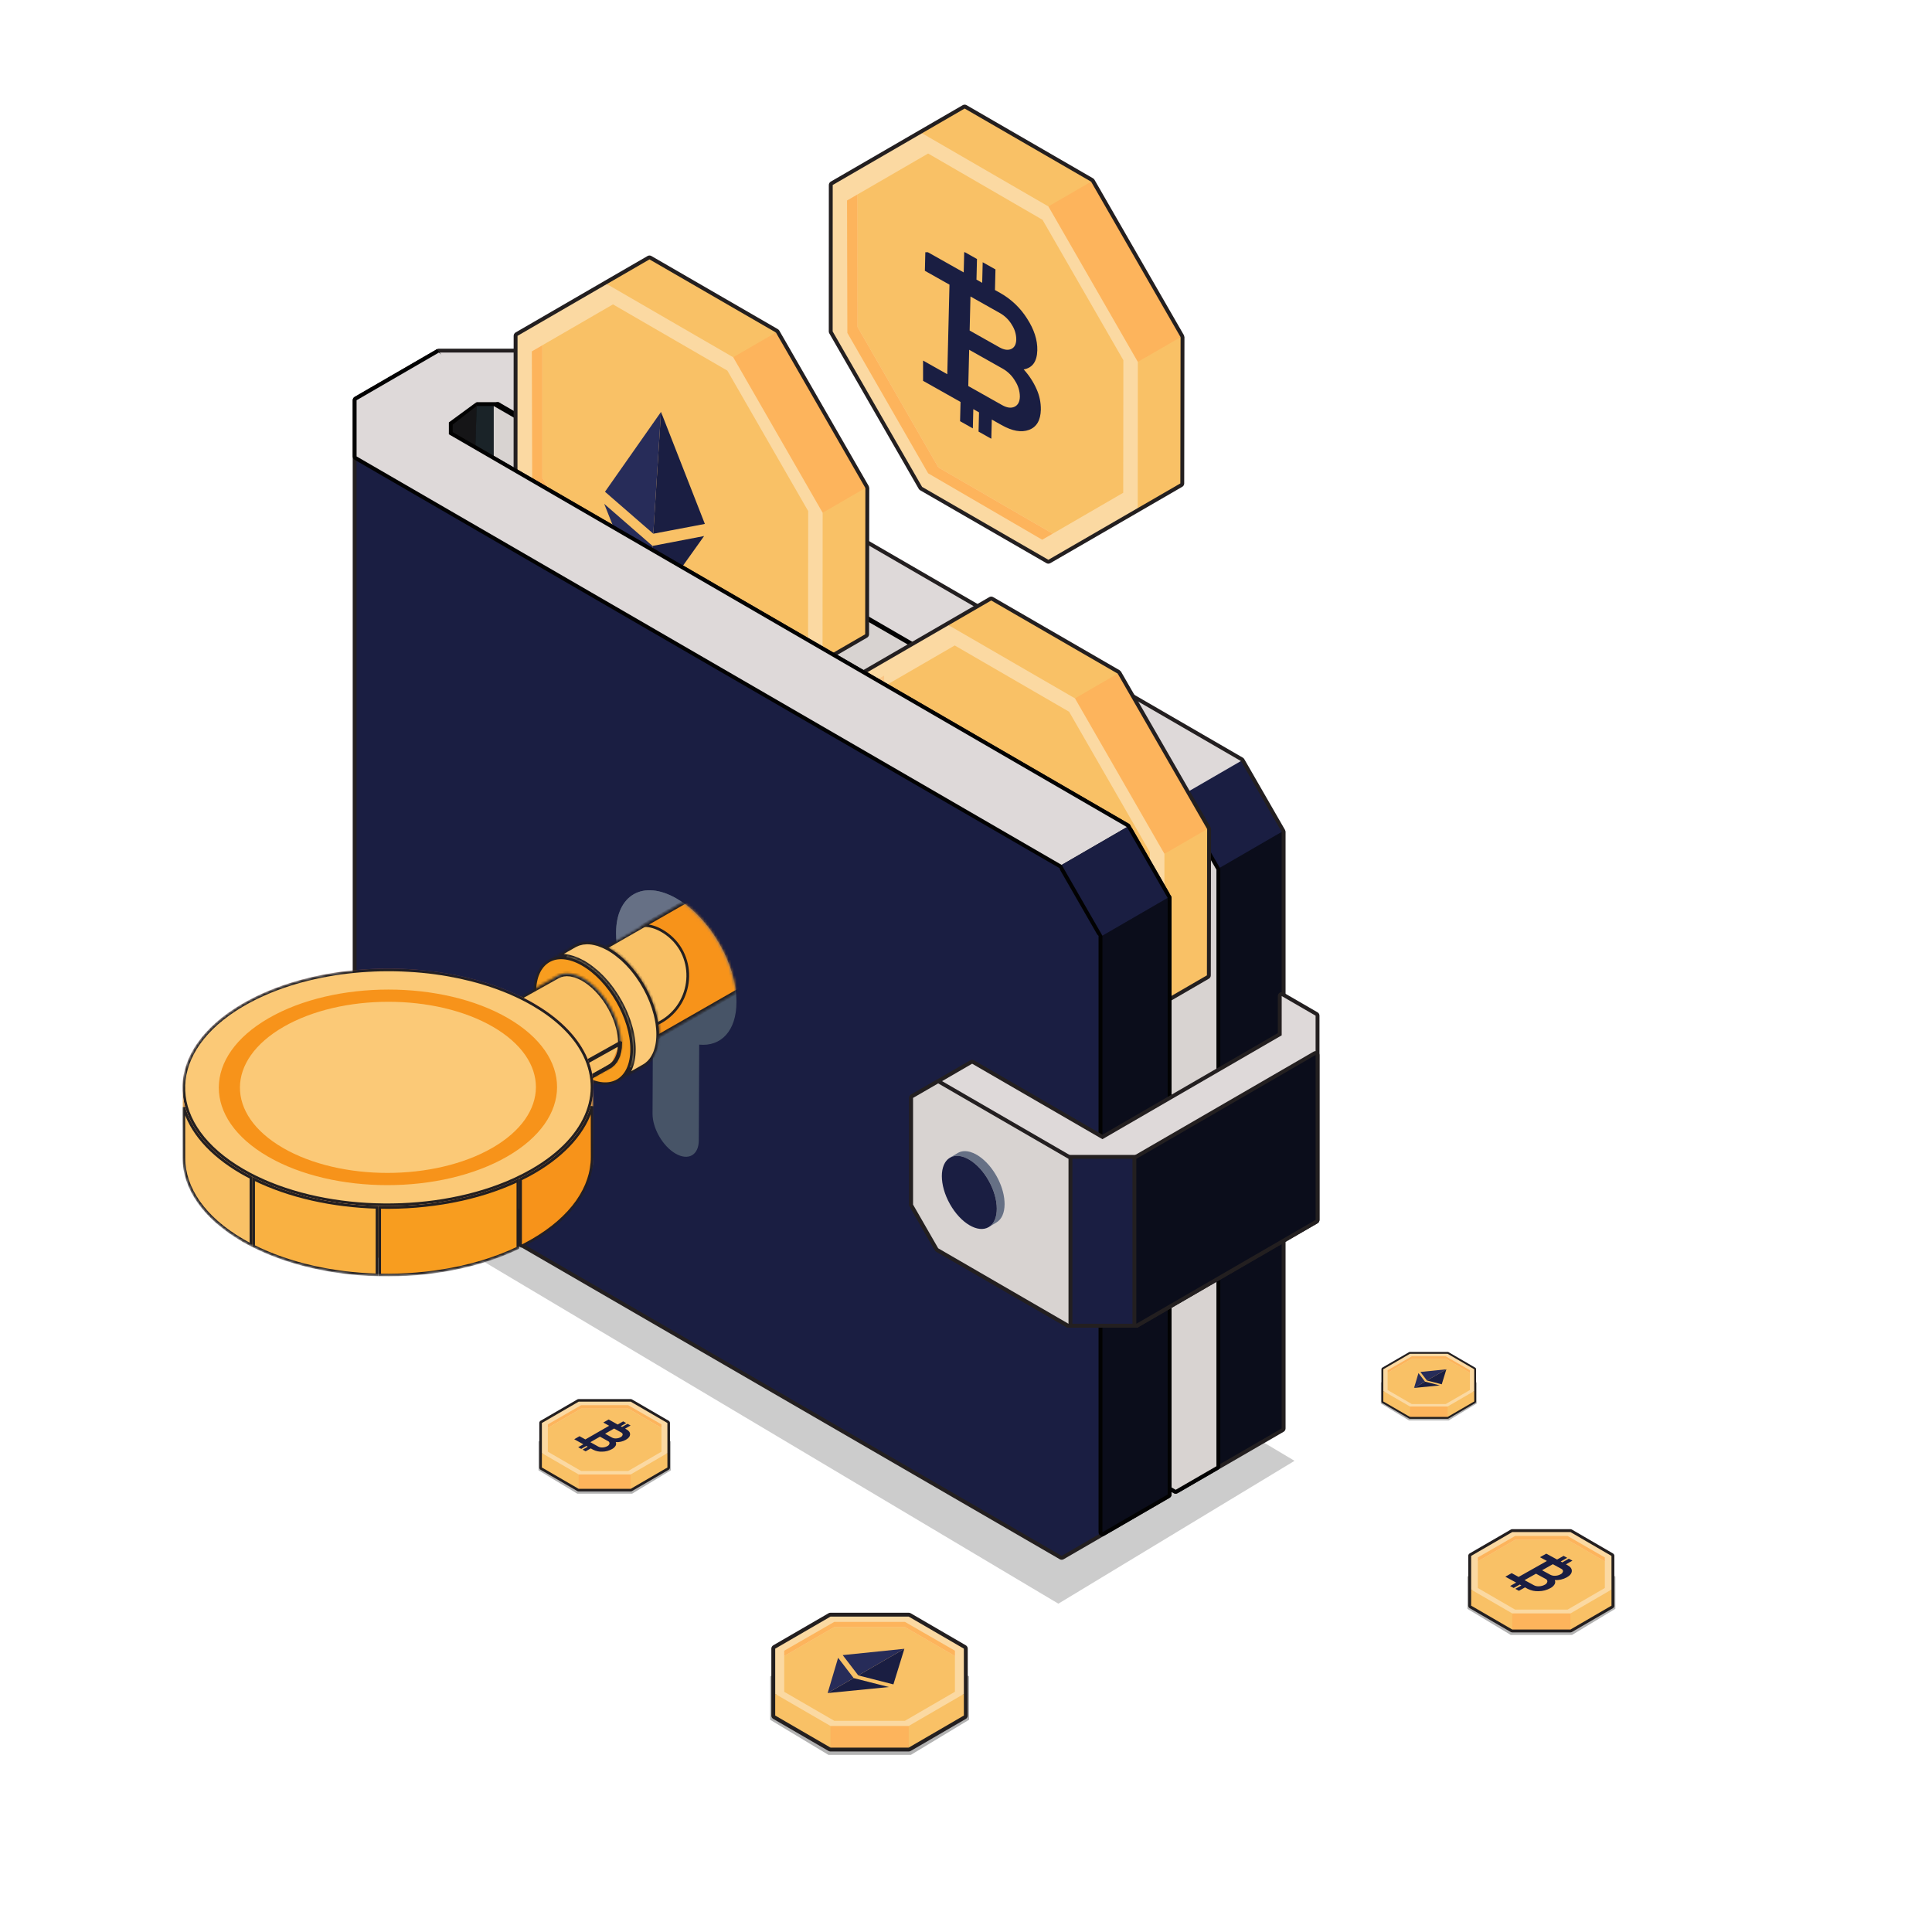 <svg width="720" height="720" viewBox="0 0 720 720" fill="none" xmlns="http://www.w3.org/2000/svg">
<mask id="mask0_821_6821" style="mask-type:alpha" maskUnits="userSpaceOnUse" x="0" y="0" width="720" height="720">
<rect width="720" height="720" fill="#D9D9D9"/>
</mask>
<g mask="url(#mask0_821_6821)">
<rect width="720" height="720" fill="white"/>
<g opacity="0.2" filter="url(#filter0_f_821_6821)">
<path d="M394.422 597.645L118 433.088L206.015 379.86L482.435 544.408L394.422 597.645Z" fill="#010101"/>
</g>
<path d="M479.078 309.888C479.074 309.853 479.071 309.82 479.065 309.786C479.04 309.623 478.987 309.467 478.909 309.322C478.904 309.314 478.905 309.305 478.9 309.297L463.702 282.894C463.701 282.891 463.698 282.89 463.697 282.887C463.634 282.779 463.558 282.68 463.47 282.592C463.41 282.537 463.345 282.487 463.277 282.443C463.241 282.418 463.211 282.385 463.173 282.363L200.418 130.133C200.198 130.006 199.949 129.939 199.696 129.939H163.553C163.288 129.939 163.027 130.013 162.8 130.152C162.573 130.291 162.389 130.49 162.268 130.727C162.146 130.964 162.092 131.231 162.112 131.497C162.132 131.763 162.224 132.018 162.379 132.235L174.528 149.235L162.929 155.953C162.709 156.08 162.527 156.263 162.4 156.484C162.273 156.704 162.206 156.954 162.206 157.209V177.205C162.207 177.459 162.273 177.709 162.4 177.93C162.527 178.15 162.709 178.333 162.929 178.46C163.149 178.587 163.398 178.654 163.651 178.655C163.905 178.655 164.154 178.588 164.374 178.461L176.351 171.521V191.926C176.351 192.116 176.388 192.305 176.461 192.481C176.533 192.657 176.64 192.817 176.774 192.951C176.908 193.086 177.067 193.193 177.243 193.266C177.418 193.339 177.606 193.376 177.796 193.376H184.001V408.813C184.001 409.067 184.068 409.317 184.195 409.538C184.322 409.758 184.504 409.941 184.724 410.069L437.417 556.462C437.637 556.589 437.886 556.656 438.139 556.656C438.392 556.656 438.641 556.589 438.861 556.462L454.044 547.678C454.046 547.677 454.048 547.677 454.049 547.676L478.371 533.582C478.591 533.454 478.773 533.271 478.9 533.051C479.027 532.83 479.094 532.58 479.094 532.326V310.022C479.094 309.976 479.082 309.933 479.078 309.888Z" fill="#231F20"/>
<path d="M180.206 167.613L163.652 177.204V157.208L180.202 147.623L180.206 167.613Z" fill="#151517"/>
<path d="M477.649 532.327L453.326 546.42L445.947 320.699L477.649 310.022V532.327Z" fill="#0B0D1B"/>
<path d="M477.649 310.022L453.327 324.115L418.705 297.71L462.45 283.619L477.649 310.022Z" fill="#1A1E42"/>
<path d="M177.796 151.319H185.446L438.139 297.71L462.45 283.62L199.696 131.39H163.554L177.796 151.319Z" fill="#DED9D9"/>
<path d="M177.796 193.376C177.606 193.376 177.418 193.339 177.243 193.266C177.067 193.193 176.908 193.087 176.774 192.952C176.64 192.817 176.533 192.657 176.461 192.481C176.388 192.306 176.351 192.117 176.351 191.927L177.671 151.436C176.435 150.695 176.998 149.869 177.796 149.869H185.446C185.817 149.869 186.173 150.012 186.441 150.268C186.71 150.523 186.87 150.873 186.889 151.244L188.967 191.851C188.977 192.048 188.947 192.244 188.879 192.429C188.811 192.613 188.707 192.782 188.572 192.925C188.437 193.067 188.274 193.181 188.094 193.259C187.914 193.336 187.72 193.376 187.524 193.376H177.796Z" fill="#020202"/>
<path d="M187.524 191.926L176.351 191.926L177.64 151.318H185.446L187.524 191.926Z" fill="#1A2328"/>
<path d="M438.14 556.656C437.886 556.656 437.637 556.589 437.417 556.462L184.724 410.069C184.504 409.942 184.322 409.759 184.195 409.538C184.068 409.318 184.001 409.068 184.001 408.813V151.319C184.002 151.065 184.068 150.815 184.195 150.594C184.322 150.374 184.504 150.191 184.724 150.064C184.944 149.936 185.193 149.869 185.446 149.869C185.7 149.869 185.949 149.936 186.169 150.063L438.862 296.455C439.082 296.582 439.265 296.765 439.391 296.986L454.578 323.391C454.705 323.612 454.772 323.862 454.772 324.116V546.42C454.772 546.675 454.705 546.925 454.578 547.146C454.451 547.366 454.268 547.549 454.048 547.676L438.861 556.462C438.642 556.589 438.393 556.656 438.14 556.656Z" fill="#020202"/>
<path d="M184.001 151.318V408.812L438.14 555.206L453.326 546.419V324.115L438.14 297.71L184.001 151.318Z" fill="#D8D3D1"/>
<path d="M323.928 181.785C323.894 181.58 323.841 181.379 323.769 181.184C323.761 181.168 323.762 181.15 323.753 181.135L290.421 123.198C290.411 123.181 290.396 123.169 290.386 123.152C290.37 123.128 290.351 123.109 290.335 123.086C290.22 122.921 290.072 122.781 289.9 122.676C289.896 122.674 289.895 122.669 289.891 122.667L242.764 95.412C242.544 95.285 242.295 95.218 242.042 95.218C241.789 95.218 241.54 95.285 241.32 95.412L225.427 104.609L225.425 104.61L192.149 123.899C191.929 124.026 191.746 124.209 191.62 124.43C191.493 124.65 191.426 124.9 191.426 125.155L191.404 179.722C191.404 179.976 191.47 180.226 191.597 180.447L224.929 238.387C225.056 238.608 225.239 238.791 225.46 238.918L272.514 266.101C272.733 266.228 272.982 266.295 273.235 266.295C273.489 266.295 273.737 266.228 273.957 266.101L307.251 246.832L307.254 246.831L323.148 237.626C323.368 237.499 323.55 237.316 323.677 237.096C323.804 236.876 323.87 236.626 323.871 236.372L323.946 181.861C323.946 181.835 323.93 181.812 323.928 181.785Z" fill="#231F20"/>
<path d="M322.501 181.86L322.426 236.371L306.531 245.575L292.824 190.215L322.501 181.86Z" fill="#F9C166"/>
<path d="M289.169 123.923L242.042 96.668L226.148 105.866L268.254 143.768L289.169 123.923Z" fill="#F9C166"/>
<path d="M289.169 123.924L322.501 181.861L306.582 191.086L280.949 169.551L273.247 133.143L289.169 123.924Z" fill="#FDB45C"/>
<path d="M192.871 125.154L192.848 179.723L226.181 237.662L273.235 264.845L306.531 245.575L306.582 191.086L273.247 133.143L226.148 105.866L192.871 125.154Z" fill="#FBD9A2"/>
<path d="M202.125 178.078L232.231 230.403L274.853 255.088L301.14 239.861L301.186 190.466L271.069 138.126L228.437 113.432L202.117 128.674L202.125 178.078Z" fill="#F9C166"/>
<path d="M198.201 130.948L202.117 128.674L202.124 178.078L232.231 230.403L274.853 255.088L270.936 257.362L228.437 232.61L198.335 180.285L198.201 130.948Z" fill="#FDB45C"/>
<path d="M451.297 308.899C451.286 308.756 451.253 308.616 451.2 308.482C451.184 308.419 451.163 308.357 451.138 308.296C451.129 308.281 451.13 308.263 451.121 308.247L417.783 250.313C417.775 250.299 417.76 250.291 417.751 250.277C417.714 250.228 417.673 250.182 417.63 250.139C417.54 250.023 417.433 249.922 417.313 249.84C417.289 249.824 417.277 249.796 417.252 249.782L370.124 222.527C369.904 222.4 369.655 222.333 369.402 222.333C369.149 222.333 368.9 222.4 368.68 222.527L352.788 231.735L319.504 251.01C319.284 251.137 319.102 251.32 318.975 251.541C318.848 251.761 318.781 252.011 318.781 252.266L318.766 306.834C318.766 307.089 318.833 307.339 318.96 307.559L352.295 365.512C352.422 365.733 352.605 365.917 352.826 366.044L399.871 393.209C400.091 393.335 400.339 393.402 400.592 393.402C400.845 393.401 401.094 393.334 401.313 393.208L434.62 373.949L434.625 373.947L450.509 364.736C450.728 364.609 450.91 364.426 451.037 364.206C451.164 363.986 451.231 363.737 451.231 363.483L451.315 308.975C451.315 308.948 451.298 308.926 451.297 308.899Z" fill="#231F20"/>
<path d="M449.87 308.973L449.786 363.481L433.903 372.691L420.193 317.327L449.87 308.973Z" fill="#F9C166"/>
<path d="M416.532 251.04L369.402 223.784L353.51 232.991L395.62 270.893L416.532 251.04Z" fill="#F9C166"/>
<path d="M416.532 251.039L449.87 308.973L433.948 318.198L408.312 296.663L400.616 260.264L416.532 251.039Z" fill="#FDB45C"/>
<path d="M320.226 252.266L320.211 306.835L353.546 364.786L400.592 391.951L433.903 372.691L433.948 318.198L400.616 260.264L353.51 232.99L320.226 252.266Z" fill="#FBD9A2"/>
<path d="M329.483 305.19L359.603 357.521L402.213 382.209L428.504 366.973L428.537 317.578L398.428 265.247L355.797 240.544L329.477 255.792L329.483 305.19Z" fill="#F9C166"/>
<path d="M325.566 254.054L329.477 251.792L329.483 301.19L359.603 353.521L402.213 378.209L398.302 380.471L355.797 355.716L325.689 303.397L325.566 254.054Z" fill="#FBC788"/>
<path d="M441.391 125.564C441.358 125.361 441.305 125.161 441.233 124.968C441.225 124.953 441.226 124.935 441.217 124.92L407.876 66.98C407.866 66.963 407.851 66.951 407.841 66.935C407.826 66.911 407.807 66.892 407.79 66.869C407.674 66.7 407.524 66.558 407.349 66.453C407.348 66.452 407.347 66.45 407.345 66.449L407.341 66.447L407.331 66.441L360.219 39.194C359.999 39.067 359.75 39 359.497 39C359.243 39 358.994 39.067 358.775 39.194L342.88 48.398L309.605 67.683C309.386 67.81 309.203 67.993 309.076 68.213C308.949 68.434 308.883 68.684 308.883 68.938L308.862 123.513C308.862 123.767 308.929 124.017 309.056 124.238L342.388 182.178C342.515 182.399 342.698 182.582 342.919 182.71L389.976 209.875C390.195 210.001 390.444 210.067 390.697 210.067C390.95 210.067 391.198 210 391.418 209.873L424.713 190.611L424.718 190.609L440.601 181.411C440.82 181.284 441.002 181.102 441.128 180.882C441.255 180.662 441.322 180.412 441.323 180.158L441.411 125.648C441.411 125.618 441.393 125.593 441.391 125.564Z" fill="#231F20"/>
<path d="M439.966 125.645L439.878 180.156L423.996 189.354L410.285 134.002L439.966 125.645Z" fill="#F9C166"/>
<path d="M406.625 67.705L359.497 40.449L343.603 49.653L385.713 87.552L406.625 67.705Z" fill="#F9C166"/>
<path d="M406.625 67.705L439.966 125.645L424.035 134.867L398.395 113.332L390.703 76.93L406.625 67.705Z" fill="#FDB45C"/>
<path d="M310.328 68.939L310.307 123.513L343.639 181.453L390.697 208.618L423.996 189.354L424.035 134.867L390.702 76.93L343.603 49.653L310.328 68.939Z" fill="#FBD9A2"/>
<path d="M319.581 121.861L349.689 174.186L392.312 198.88L418.593 183.644L418.647 134.24L388.518 81.913L345.89 57.212L319.569 72.458L319.581 121.861Z" fill="#F9C166"/>
<path d="M315.661 74.726L319.569 72.458L319.581 121.862L349.689 174.187L392.311 198.881L388.4 201.14L345.89 176.391L315.788 124.06L315.661 74.726Z" fill="#FDB45C"/>
<path d="M436.588 334.515C436.584 334.472 436.579 334.432 436.571 334.39C436.546 334.224 436.492 334.064 436.412 333.917L436.411 333.916L421.227 307.51C421.226 307.508 421.224 307.506 421.223 307.504C421.16 307.396 421.083 307.296 420.994 307.207C420.896 307.131 420.797 307.055 420.698 306.979L168.729 161.013V158.248L177.64 151.318C178.16 151.017 163.055 130.003 162.831 130.133L132.167 147.901C131.947 148.028 131.765 148.211 131.638 148.431C131.511 148.652 131.445 148.902 131.445 149.156V427.601C131.445 427.855 131.511 428.105 131.638 428.326C131.765 428.546 131.947 428.729 132.167 428.857L394.934 581.082C395.154 581.209 395.403 581.276 395.656 581.276C395.91 581.276 396.159 581.209 396.379 581.082L411.566 572.282L435.882 558.192C436.102 558.065 436.284 557.882 436.411 557.661C436.538 557.441 436.605 557.191 436.605 556.936V334.641C436.605 334.598 436.592 334.558 436.588 334.515Z" fill="#231F20"/>
<path d="M395.656 322.323L301.532 256.552L132.889 170.093V427.601L395.656 579.826L410.843 571.027V348.72L395.656 322.323Z" fill="#1A1E42"/>
<g clip-path="url(#clip0_821_6821)">
<path d="M243.462 198.901L246.341 153.506L262.683 195.254L243.462 198.901Z" fill="#1A1E42"/>
<path d="M243.173 203.451L241.553 229.02L262.397 199.767L243.173 203.451Z" fill="#1A1E42"/>
<path d="M243.462 198.902L246.341 153.506L225.464 183.264L243.462 198.902Z" fill="#272C59"/>
<path d="M243.173 203.451L241.553 229.02L225.178 187.777L243.173 203.451Z" fill="#272C59"/>
</g>
<path d="M410.122 348.913C409.868 348.914 409.619 348.847 409.399 348.72C409.179 348.592 408.996 348.409 408.869 348.188L395.127 324.303C394.936 323.97 394.884 323.574 394.983 323.203C395.083 322.831 395.325 322.514 395.656 322.322L419.976 308.235C420.308 308.043 420.702 307.991 421.072 308.09C421.442 308.19 421.758 308.433 421.95 308.766L435.689 332.66C435.88 332.993 435.932 333.389 435.833 333.76C435.734 334.131 435.492 334.448 435.16 334.641L410.843 348.719C410.624 348.846 410.376 348.913 410.122 348.913Z" fill="#020202"/>
<path d="M410.843 572.476C410.654 572.476 410.466 572.439 410.29 572.366C410.115 572.293 409.956 572.186 409.821 572.051C409.687 571.917 409.581 571.757 409.508 571.581C409.436 571.405 409.398 571.216 409.398 571.026V348.719C409.398 348.465 409.465 348.215 409.592 347.994C409.719 347.774 409.901 347.591 410.121 347.463L434.437 333.385C434.657 333.257 434.906 333.19 435.16 333.19C435.413 333.19 435.663 333.257 435.882 333.385C436.102 333.512 436.284 333.695 436.411 333.916C436.538 334.136 436.605 334.386 436.605 334.641V556.936C436.605 557.191 436.538 557.441 436.411 557.661C436.284 557.882 436.102 558.065 435.882 558.192L411.566 572.282C411.346 572.409 411.097 572.476 410.843 572.476Z" fill="#020202"/>
<path d="M435.16 556.937L410.843 571.027V348.72L435.16 334.642V556.937Z" fill="#0B0D1B"/>
<path d="M395.656 323.772C395.403 323.772 395.154 323.705 394.934 323.578L132.167 171.348C131.947 171.221 131.765 171.038 131.638 170.818C131.511 170.597 131.445 170.347 131.445 170.092V149.156C131.445 148.902 131.511 148.652 131.638 148.431C131.765 148.211 131.947 148.028 132.167 147.901L162.831 130.133C163.055 130.003 178.16 151.017 177.64 151.318L168.729 158.248V161.013L420.698 306.979C420.918 307.106 421.1 307.289 421.227 307.51C421.354 307.73 421.42 307.98 421.42 308.235C421.42 308.489 421.354 308.739 421.227 308.96C421.1 309.18 420.918 309.363 420.698 309.491L396.379 323.578C396.159 323.705 395.91 323.772 395.656 323.772Z" fill="#020202"/>
<path d="M163.554 131.39L132.889 149.157V170.093L395.656 322.323L419.976 308.236L167.284 161.85V157.411L177.561 149.869L176.081 140.733L163.554 131.39Z" fill="#DED9D9"/>
<path d="M435.16 334.641L410.843 348.72L395.656 322.323L419.975 308.235L435.16 334.641Z" fill="#1A1E42"/>
<path d="M491.008 377.261L478.374 369.942C478.154 369.815 477.905 369.748 477.652 369.748C477.398 369.748 477.149 369.815 476.929 369.942C476.709 370.07 476.527 370.253 476.4 370.473C476.273 370.694 476.207 370.944 476.207 371.198L476.204 385.005L410.843 422.871L363.008 395.159C362.788 395.032 362.539 394.965 362.286 394.965C362.032 394.965 361.783 395.032 361.563 395.159L348.915 402.492C348.914 402.493 348.913 402.494 348.911 402.495L339.55 407.908C339.33 408.035 339.147 408.218 339.02 408.438C338.893 408.659 338.826 408.909 338.826 409.164V448.913C338.826 449.167 338.893 449.417 339.019 449.638L348.387 465.923C348.514 466.143 348.696 466.326 348.916 466.454L397.48 494.587C397.518 494.609 397.561 494.618 397.6 494.637C397.641 494.656 397.681 494.672 397.723 494.688C397.877 494.746 398.038 494.777 398.202 494.781H423.483C423.644 494.777 423.802 494.747 423.953 494.691C423.996 494.676 424.036 494.659 424.078 494.64C424.12 494.62 424.165 494.61 424.206 494.587L491.008 455.877C491.228 455.749 491.411 455.566 491.537 455.346C491.664 455.125 491.731 454.875 491.731 454.621V378.517C491.731 378.263 491.664 378.013 491.537 377.792C491.411 377.572 491.228 377.388 491.008 377.261Z" fill="#231F20"/>
<path d="M490.286 378.519L477.652 371.198L477.649 385.842L410.843 424.545L362.285 396.416L349.638 403.748L352.817 411.014L396.801 435.926L424.324 435.524L485.405 399.608L490.286 393.162V378.519Z" fill="#DED9D9"/>
<path d="M398.202 494.781C397.834 494.781 397.479 494.64 397.211 494.387C396.943 494.134 396.782 493.787 396.76 493.419L394.425 454.509C394.42 454.43 394.421 454.35 394.429 454.271L396.764 431.711C396.801 431.354 396.969 431.024 397.234 430.784C397.5 430.544 397.844 430.411 398.202 430.411H423.483C423.812 430.411 424.13 430.523 424.386 430.729C424.642 430.935 424.821 431.222 424.893 431.544L428.919 449.593C428.952 449.741 428.962 449.893 428.948 450.044L424.923 493.465C424.889 493.825 424.723 494.159 424.457 494.403C424.191 494.646 423.843 494.781 423.483 494.781H398.202Z" fill="#231F20"/>
<path d="M423.483 431.862H398.203L395.867 454.422L398.203 493.331H423.483L427.509 449.91L423.483 431.862Z" fill="#1A1E42"/>
<path d="M398.202 494.781C397.948 494.781 397.699 494.714 397.48 494.587L348.916 466.454C348.696 466.326 348.514 466.143 348.387 465.923L339.019 449.638C338.893 449.418 338.826 449.168 338.826 448.913V409.164C338.826 408.909 338.893 408.659 339.02 408.438C339.147 408.218 339.33 408.035 339.55 407.908L348.917 402.492C349.137 402.365 349.386 402.298 349.639 402.298C349.892 402.298 350.141 402.365 350.36 402.492L398.924 430.605C399.144 430.732 399.327 430.915 399.453 431.136C399.58 431.356 399.647 431.606 399.647 431.861V493.331C399.647 493.521 399.61 493.71 399.537 493.886C399.465 494.062 399.358 494.222 399.224 494.356C399.09 494.491 398.93 494.598 398.755 494.671C398.58 494.743 398.392 494.781 398.202 494.781Z" fill="#231F20"/>
<path d="M398.202 431.862L349.638 403.748L340.27 409.163V448.913L349.638 465.198L398.202 493.331V431.862Z" fill="#D8D3D1"/>
<g clip-path="url(#clip1_821_6821)">
<path d="M371.307 448.182C371.268 447.903 371.219 447.622 371.167 447.34C371.131 447.146 371.099 446.953 371.057 446.758C371.018 446.579 370.973 446.399 370.929 446.22C370.868 445.967 370.805 445.714 370.734 445.461C370.693 445.316 370.649 445.171 370.605 445.026C370.519 444.741 370.427 444.457 370.329 444.173C370.289 444.059 370.251 443.944 370.21 443.829C370.068 443.439 369.918 443.049 369.756 442.663C369.738 442.62 369.717 442.577 369.699 442.534C369.55 442.187 369.393 441.843 369.229 441.502C369.178 441.397 369.127 441.293 369.075 441.189C368.915 440.866 368.747 440.546 368.574 440.229C368.541 440.17 368.51 440.109 368.477 440.049C368.271 439.682 368.055 439.321 367.832 438.964C367.767 438.861 367.699 438.759 367.633 438.657C367.468 438.401 367.299 438.15 367.126 437.902C367.033 437.767 366.938 437.634 366.842 437.502C366.691 437.295 366.536 437.092 366.379 436.891C366.248 436.722 366.117 436.555 365.983 436.391C365.855 436.235 365.723 436.084 365.591 435.932C365.369 435.675 365.142 435.425 364.911 435.182C364.798 435.063 364.685 434.945 364.57 434.83C364.112 434.368 363.632 433.932 363.131 433.521C363.044 433.45 362.955 433.384 362.867 433.315C362.358 432.909 361.825 432.536 361.272 432.199C360.855 431.952 360.425 431.731 359.984 431.536C359.849 431.476 359.716 431.423 359.583 431.37C359.339 431.272 359.098 431.186 358.86 431.112C358.708 431.065 358.555 431.018 358.406 430.98C358.264 430.945 358.125 430.914 357.986 430.888C357.803 430.852 357.622 430.822 357.444 430.801C357.341 430.789 357.238 430.777 357.137 430.769C356.919 430.753 356.7 430.749 356.481 430.756C356.431 430.757 356.379 430.754 356.33 430.757C356.076 430.772 355.823 430.805 355.573 430.855C355.512 430.868 355.454 430.884 355.394 430.898C355.203 430.943 355.015 430.999 354.83 431.066C354.773 431.087 354.714 431.107 354.657 431.13C354.426 431.222 354.201 431.332 353.986 431.46L356.893 429.711C356.912 429.7 356.93 429.689 356.949 429.678C357.115 429.581 357.287 429.495 357.463 429.418C357.496 429.404 357.531 429.395 357.564 429.381C357.621 429.358 357.679 429.339 357.737 429.318C357.826 429.286 357.912 429.249 358.003 429.221C358.1 429.192 358.201 429.174 358.3 429.15C358.36 429.136 358.419 429.119 358.481 429.107C358.513 429.101 358.545 429.09 358.578 429.084C358.782 429.048 358.989 429.023 359.196 429.009C359.209 429.008 359.224 429.01 359.237 429.009C359.286 429.006 359.336 429.009 359.386 429.008C359.547 429.002 359.707 428.996 359.873 429.004C359.929 429.006 359.988 429.017 360.044 429.021C360.145 429.029 360.247 429.041 360.35 429.053C360.446 429.064 360.539 429.067 360.637 429.083C360.721 429.096 360.809 429.123 360.894 429.14C361.032 429.167 361.171 429.197 361.312 429.232C361.388 429.251 361.461 429.26 361.538 429.282C361.612 429.303 361.691 429.34 361.767 429.364C362.005 429.437 362.246 429.524 362.49 429.622C362.575 429.656 362.657 429.675 362.744 429.712C362.792 429.733 362.842 429.766 362.89 429.788C363.332 429.983 363.762 430.204 364.179 430.451C364.732 430.788 365.265 431.161 365.773 431.567C365.862 431.636 365.95 431.701 366.038 431.773C366.539 432.184 367.02 432.621 367.478 433.083C367.517 433.122 367.56 433.153 367.598 433.192C367.673 433.268 367.742 433.354 367.815 433.432C368.048 433.676 368.276 433.928 368.5 434.186C368.571 434.268 368.647 434.342 368.717 434.426C368.776 434.495 368.83 434.571 368.888 434.642C369.024 434.806 369.156 434.975 369.287 435.144C369.373 435.255 369.464 435.36 369.548 435.473C369.617 435.565 369.681 435.661 369.748 435.753C369.844 435.886 369.94 436.02 370.034 436.154C370.098 436.247 370.166 436.336 370.23 436.429C370.336 436.586 370.436 436.748 370.539 436.907C370.606 437.01 370.674 437.112 370.739 437.216C370.766 437.26 370.795 437.302 370.822 437.345C371.005 437.64 371.181 437.939 371.352 438.242C371.363 438.261 371.373 438.282 371.384 438.302C371.417 438.361 371.447 438.42 371.479 438.479C371.599 438.696 371.719 438.913 371.832 439.134C371.884 439.235 371.931 439.338 371.982 439.44C372.034 439.545 372.086 439.65 372.136 439.755C372.181 439.849 372.23 439.941 372.273 440.035C372.388 440.281 372.496 440.53 372.602 440.779C372.622 440.825 372.644 440.87 372.663 440.916C372.669 440.929 372.675 440.942 372.68 440.955C372.812 441.27 372.938 441.587 373.056 441.905C373.077 441.963 373.095 442.021 373.116 442.079C373.158 442.195 373.197 442.311 373.237 442.428C373.292 442.587 373.351 442.746 373.403 442.905C373.442 443.029 373.475 443.154 373.512 443.278C373.556 443.423 373.6 443.567 373.641 443.712C373.666 443.803 373.697 443.894 373.721 443.985C373.765 444.148 373.797 444.31 373.837 444.473C373.88 444.652 373.925 444.831 373.964 445.009C373.977 445.073 373.996 445.137 374.009 445.2C374.036 445.332 374.05 445.461 374.074 445.592C374.126 445.874 374.175 446.154 374.214 446.434C374.224 446.512 374.243 446.591 374.253 446.669C374.262 446.742 374.258 446.812 374.266 446.885C374.341 447.502 374.38 448.122 374.383 448.743C374.374 452.081 373.234 454.431 371.396 455.536L368.489 457.284C370.327 456.179 371.467 453.829 371.477 450.491C371.473 449.87 371.434 449.25 371.359 448.633C371.342 448.483 371.328 448.333 371.307 448.182Z" fill="#667085"/>
<path d="M368.49 457.287C372.482 454.886 372.471 447.159 368.466 440.027C364.461 432.896 357.979 429.06 353.987 431.461C349.995 433.862 350.006 441.589 354.011 448.721C358.016 455.852 364.498 459.688 368.49 457.287Z" fill="#1A1E42"/>
</g>
<path d="M423.483 494.781C423.294 494.781 423.106 494.743 422.93 494.67C422.755 494.598 422.596 494.491 422.462 494.356C422.327 494.221 422.221 494.062 422.148 493.886C422.076 493.71 422.038 493.521 422.039 493.331V431.861C422.039 431.606 422.105 431.356 422.232 431.136C422.359 430.915 422.541 430.732 422.761 430.605L489.564 391.906C489.783 391.779 490.032 391.712 490.286 391.712C490.54 391.712 490.789 391.779 491.009 391.906C491.228 392.034 491.411 392.217 491.537 392.437C491.664 392.658 491.731 392.908 491.731 393.162V454.621C491.731 454.875 491.664 455.125 491.537 455.346C491.411 455.566 491.228 455.749 491.008 455.877L424.206 494.587C423.986 494.714 423.737 494.781 423.483 494.781Z" fill="#231F20"/>
<path d="M423.483 431.862L490.287 393.162V454.621L423.483 493.331V431.862Z" fill="#0B0D1B"/>
<path d="M292.253 617.151V630.486L310.904 641.294H337.238L355.875 630.473V617.151L337.238 606.349H310.904L292.253 617.151Z" fill="#FCE0BF"/>
<g opacity="0.3" filter="url(#filter1_f_821_6821)">
<path d="M200.686 537.202V547.947L215.147 556.656H235.566L250.017 547.936V537.202L235.566 528.497H215.147L200.686 537.202Z" fill="#010101"/>
</g>
<g opacity="0.3" filter="url(#filter2_f_821_6821)">
<path d="M514.604 515.264V523.047L525.079 529.356H539.869L550.337 523.04V515.264L539.869 508.959H525.079L514.604 515.264Z" fill="#010101"/>
</g>
<path d="M517.129 511.596V518.023L526.117 523.232H538.81L547.792 518.016V511.596L538.81 506.39H526.117L517.129 511.596Z" fill="#FCE0BF"/>
<g opacity="0.3" filter="url(#filter3_f_821_6821)">
<path d="M546.845 587.546V599.56L563.013 609.297H585.843L602 599.548V587.546L585.843 577.813H563.013L546.845 587.546Z" fill="#010101"/>
</g>
<path d="M601.629 592.388L601.623 579.842C601.623 579.653 601.573 579.467 601.479 579.303C601.385 579.14 601.25 579.004 601.087 578.909L585.801 570.025C585.637 569.93 585.452 569.88 585.263 569.88H563.57C563.381 569.88 563.195 569.93 563.032 570.024L547.709 578.908C547.546 579.003 547.41 579.139 547.316 579.303C547.221 579.467 547.172 579.653 547.172 579.843V598.381C547.172 598.57 547.221 598.756 547.316 598.92C547.41 599.083 547.546 599.219 547.709 599.314L563.032 608.204C563.056 608.219 563.084 608.225 563.11 608.237C563.14 608.252 563.169 608.263 563.201 608.275C563.319 608.322 563.443 608.347 563.57 608.35H585.263C585.389 608.347 585.515 608.322 585.633 608.275C585.663 608.264 585.692 608.252 585.721 608.238C585.747 608.225 585.776 608.219 585.802 608.204L601.093 599.314C601.256 599.219 601.392 599.083 601.486 598.919C601.58 598.756 601.629 598.57 601.629 598.381V592.389L601.629 592.389L601.629 592.388Z" fill="#231F20"/>
<path d="M585.263 607.271L600.554 598.38V592.39L582.78 597.522L585.263 607.271Z" fill="#F9C166"/>
<path d="M563.569 607.271L548.247 598.38V592.39L565.74 598.131L563.569 607.271Z" fill="#F9C166"/>
<path d="M563.569 607.271H585.263V601.272L575.039 597.522L563.569 601.272V607.271Z" fill="#FDB45C"/>
<path d="M548.247 592.39L563.569 601.271H585.263L600.554 592.39L600.548 579.843L585.263 570.958H563.569L548.247 579.843V592.39Z" fill="#FBD9A2"/>
<path d="M550.742 581.884V591.804L564.617 599.845H584.208L598.073 591.794V581.884L584.208 573.848H564.617L550.742 581.884Z" fill="#F9C166"/>
<path d="M550.742 580.41V581.884L564.617 573.847H584.208L598.073 581.884V580.41L584.208 572.417L564.617 572.419L550.742 580.41Z" fill="#FDB45C"/>
<g clip-path="url(#clip2_821_6821)">
<path d="M252.098 334.842C264.493 341.985 274.499 359.293 274.459 373.502C274.428 384.21 268.698 390.101 260.576 389.301L260.42 424.995C260.404 430.458 256.536 432.667 251.773 429.922C247.011 427.178 243.168 420.524 243.183 415.062L243.34 379.367C235.24 370.819 229.562 358.353 229.592 347.645C229.632 333.436 239.711 327.703 252.098 334.842Z" fill="#475467"/>
<path d="M252.098 334.842C239.711 327.703 229.632 333.436 229.592 347.645C229.561 358.353 235.24 370.819 243.34 379.367L272.714 362.438C269.33 351.253 261.385 340.194 252.098 334.842Z" fill="#667085"/>
<mask id="mask1_821_6821" style="mask-type:luminance" maskUnits="userSpaceOnUse" x="67" y="336" width="208" height="140">
<path d="M254.347 336.267L229.704 350.369L225.7 352.66C220.823 350.271 216.471 350.356 213.361 352.497L204.312 357.678C201.122 359.493 199.065 363.286 198.813 368.663L194.028 371.335C185.966 367.397 176.821 364.575 167.201 362.879C141.038 358.263 111.387 361.939 90.606 373.916C89.473 374.571 88.378 375.242 87.333 375.925C74.403 384.347 67.958 394.924 68.002 405.482C68.002 405.476 68.001 405.471 67.999 405.466L68.03 431.631C68.064 442.885 75.472 454.124 90.272 462.712H90.277L90.277 462.713L90.277 462.714L90.278 462.715L90.279 462.715C91.496 463.419 92.751 464.084 94.025 464.732C107.491 471.572 124.132 475.209 140.999 475.637C159.56 476.103 178.375 472.68 193.499 465.379C195.239 464.537 196.938 463.657 198.575 462.715C213.245 454.259 220.777 443.238 221.158 432.157C221.171 431.848 221.176 431.527 221.176 431.193L221.145 405.013C221.145 405.065 221.142 405.112 221.142 405.161C221.142 404.635 221.129 404.11 221.098 403.587C224.685 404.785 227.896 404.573 230.402 403.139C230.408 403.135 230.414 403.131 230.42 403.128L240.11 397.58C241.387 396.84 242.471 395.809 243.272 394.572C244.629 392.537 245.451 389.81 245.588 386.483L268.338 373.463L274.282 370.061C272.986 357.499 264.722 343.43 254.347 336.267ZM77.609 426.852C77.498 426.735 77.391 426.619 77.28 426.499C77.42 426.647 77.56 426.797 77.7 426.942C77.669 426.914 77.64 426.883 77.609 426.852ZM214.788 422.787C214.757 422.828 214.723 422.87 214.689 422.914C214.736 422.852 214.783 422.792 214.827 422.732L214.788 422.787ZM216.201 420.775C216.188 420.796 216.173 420.817 216.157 420.837C216.183 420.796 216.209 420.757 216.238 420.716C216.227 420.736 216.215 420.756 216.201 420.775Z" fill="white"/>
</mask>
<g mask="url(#mask1_821_6821)">
<path d="M290.226 360.939C295.677 357.818 295.72 347.673 290.322 338.279C284.924 328.885 276.129 323.799 270.678 326.92C265.227 330.041 265.184 340.187 270.582 349.581C275.98 358.975 284.775 364.06 290.226 360.939Z" fill="#C8B482"/>
<mask id="path-72-inside-1_821_6821" fill="white">
<path d="M236.401 391.742C238.944 390.281 240.518 387.146 240.52 382.687C240.519 382.149 240.496 381.61 240.448 381.063C240.433 380.881 240.41 380.694 240.388 380.515C240.349 380.158 240.31 379.801 240.257 379.448C240.145 378.721 239.996 377.996 239.82 377.267C239.763 377.044 239.7 376.822 239.639 376.596C239.529 376.198 239.416 375.793 239.289 375.391C239.203 375.127 239.114 374.867 239.021 374.604C238.906 374.275 238.787 373.944 238.658 373.619C238.554 373.343 238.445 373.066 238.327 372.795C238.199 372.488 238.066 372.191 237.933 371.893C237.806 371.617 237.679 371.34 237.542 371.07C237.397 370.772 237.246 370.476 237.094 370.179C236.952 369.918 236.812 369.653 236.666 369.389C236.487 369.077 236.306 368.77 236.12 368.46C235.972 368.219 235.827 367.974 235.676 367.738C235.439 367.363 235.185 366.995 234.933 366.635C234.801 366.439 234.673 366.246 234.536 366.06C234.087 365.449 233.628 364.856 233.145 364.285C232.983 364.09 232.811 363.901 232.643 363.715C232.398 363.437 232.157 363.16 231.904 362.895C231.718 362.698 231.525 362.515 231.339 362.331C231.087 362.084 230.837 361.833 230.582 361.602C230.432 361.468 230.28 361.338 230.127 361.209C229.988 361.087 229.845 360.962 229.704 360.845C229.421 360.61 229.137 360.387 228.851 360.168C228.689 360.045 228.529 359.917 228.365 359.799C227.797 359.394 227.219 359.007 226.627 358.666C226.362 358.513 226.103 358.393 225.839 358.259C225.585 358.131 225.328 357.995 225.079 357.887C224.86 357.791 224.642 357.713 224.426 357.63C224.184 357.532 223.937 357.432 223.693 357.357C223.548 357.309 223.406 357.275 223.255 357.236C222.865 357.12 222.468 357.029 222.067 356.963C221.899 356.932 221.729 356.906 221.563 356.882C221.282 356.851 221.009 356.837 220.738 356.83C220.569 356.822 220.395 356.812 220.23 356.818C220.005 356.826 219.779 356.846 219.556 356.878C219.383 356.897 219.208 356.91 219.042 356.939C218.841 356.978 218.643 357.027 218.448 357.087C218.278 357.132 218.111 357.173 217.947 357.228C217.75 357.3 217.566 357.391 217.378 357.479C217.201 357.557 217.023 357.627 216.855 357.721L270.688 326.919C270.736 326.887 270.787 326.862 270.839 326.833C270.955 326.768 271.085 326.729 271.209 326.67C271.395 326.586 271.586 326.493 271.781 326.426C271.814 326.409 271.848 326.393 271.878 326.381C272.007 326.335 272.147 326.32 272.277 326.282C272.475 326.229 272.668 326.173 272.87 326.134C272.917 326.126 272.955 326.112 272.995 326.105C273.122 326.082 273.259 326.084 273.387 326.068C273.609 326.047 273.833 326.021 274.059 326.013C274.115 326.01 274.169 325.999 274.222 326C274.336 326 274.456 326.021 274.569 326.021C274.84 326.028 275.115 326.049 275.397 326.08C275.475 326.089 275.554 326.087 275.637 326.099C275.722 326.106 275.815 326.142 275.898 326.154C276.288 326.223 276.685 326.314 277.091 326.429C277.189 326.456 277.279 326.466 277.381 326.495C277.427 326.509 277.479 326.533 277.529 326.55C277.77 326.63 278.017 326.73 278.262 326.824C278.478 326.906 278.692 326.981 278.908 327.082C279.162 327.193 279.418 327.328 279.677 327.46C279.857 327.552 280.036 327.625 280.218 327.724L280.46 327.863C281.059 328.211 281.639 328.589 282.198 328.996C282.363 329.115 282.52 329.236 282.682 329.359C282.968 329.578 283.252 329.801 283.532 330.04C283.676 330.153 283.82 330.277 283.963 330.402C284.058 330.486 284.156 330.555 284.251 330.639C284.306 330.689 284.358 330.743 284.413 330.792C284.67 331.03 284.92 331.281 285.172 331.528C285.363 331.716 285.551 331.896 285.732 332.09C285.986 332.355 286.236 332.637 286.481 332.916C286.622 333.075 286.773 333.227 286.912 333.391C286.938 333.418 286.955 333.451 286.981 333.478C287.46 334.047 287.923 334.642 288.364 335.255C288.399 335.299 288.436 335.338 288.468 335.386C288.571 335.529 288.664 335.678 288.764 335.826C289.018 336.193 289.268 336.558 289.505 336.933C289.563 337.02 289.627 337.105 289.682 337.197C289.775 337.346 289.859 337.501 289.954 337.658C290.137 337.96 290.32 338.275 290.494 338.584C290.559 338.699 290.632 338.813 290.697 338.928C290.778 339.076 290.846 339.228 290.923 339.374C291.081 339.669 291.229 339.963 291.378 340.264C291.439 340.395 291.515 340.522 291.577 340.653C291.642 340.798 291.696 340.943 291.765 341.084C291.902 341.384 292.032 341.686 292.16 341.992C292.217 342.132 292.287 342.269 292.346 342.416C292.399 342.542 292.439 342.679 292.489 342.809C292.62 343.141 292.74 343.473 292.854 343.802C292.908 343.958 292.975 344.11 293.028 344.266C293.061 344.375 293.085 344.478 293.118 344.587C293.245 344.988 293.36 345.389 293.468 345.791C293.516 345.957 293.576 346.122 293.617 346.289C293.632 346.346 293.636 346.402 293.648 346.463C293.829 347.194 293.979 347.919 294.088 348.639C294.095 348.679 294.105 348.714 294.112 348.754C294.16 349.074 294.187 349.388 294.219 349.705C294.238 349.89 294.269 350.074 294.284 350.256C294.325 350.805 294.348 351.344 294.351 351.877C294.352 356.344 292.777 359.479 290.232 360.932L236.401 391.742Z"/>
</mask>
<path d="M236.401 391.742C238.944 390.281 240.518 387.146 240.52 382.687C240.519 382.149 240.496 381.61 240.448 381.063C240.433 380.881 240.41 380.694 240.388 380.515C240.349 380.158 240.31 379.801 240.257 379.448C240.145 378.721 239.996 377.996 239.82 377.267C239.763 377.044 239.7 376.822 239.639 376.596C239.529 376.198 239.416 375.793 239.289 375.391C239.203 375.127 239.114 374.867 239.021 374.604C238.906 374.275 238.787 373.944 238.658 373.619C238.554 373.343 238.445 373.066 238.327 372.795C238.199 372.488 238.066 372.191 237.933 371.893C237.806 371.617 237.679 371.34 237.542 371.07C237.397 370.772 237.246 370.476 237.094 370.179C236.952 369.918 236.812 369.653 236.666 369.389C236.487 369.077 236.306 368.77 236.12 368.46C235.972 368.219 235.827 367.974 235.676 367.738C235.439 367.363 235.185 366.995 234.933 366.635C234.801 366.439 234.673 366.246 234.536 366.06C234.087 365.449 233.628 364.856 233.145 364.285C232.983 364.09 232.811 363.901 232.643 363.715C232.398 363.437 232.157 363.16 231.904 362.895C231.718 362.698 231.525 362.515 231.339 362.331C231.087 362.084 230.837 361.833 230.582 361.602C230.432 361.468 230.28 361.338 230.127 361.209C229.988 361.087 229.845 360.962 229.704 360.845C229.421 360.61 229.137 360.387 228.851 360.168C228.689 360.045 228.529 359.917 228.365 359.799C227.797 359.394 227.219 359.007 226.627 358.666C226.362 358.513 226.103 358.393 225.839 358.259C225.585 358.131 225.328 357.995 225.079 357.887C224.86 357.791 224.642 357.713 224.426 357.63C224.184 357.532 223.937 357.432 223.693 357.357C223.548 357.309 223.406 357.275 223.255 357.236C222.865 357.12 222.468 357.029 222.067 356.963C221.899 356.932 221.729 356.906 221.563 356.882C221.282 356.851 221.009 356.837 220.738 356.83C220.569 356.822 220.395 356.812 220.23 356.818C220.005 356.826 219.779 356.846 219.556 356.878C219.383 356.897 219.208 356.91 219.042 356.939C218.841 356.978 218.643 357.027 218.448 357.087C218.278 357.132 218.111 357.173 217.947 357.228C217.75 357.3 217.566 357.391 217.378 357.479C217.201 357.557 217.023 357.627 216.855 357.721L270.688 326.919C270.736 326.887 270.787 326.862 270.839 326.833C270.955 326.768 271.085 326.729 271.209 326.67C271.395 326.586 271.586 326.493 271.781 326.426C271.814 326.409 271.848 326.393 271.878 326.381C272.007 326.335 272.147 326.32 272.277 326.282C272.475 326.229 272.668 326.173 272.87 326.134C272.917 326.126 272.955 326.112 272.995 326.105C273.122 326.082 273.259 326.084 273.387 326.068C273.609 326.047 273.833 326.021 274.059 326.013C274.115 326.01 274.169 325.999 274.222 326C274.336 326 274.456 326.021 274.569 326.021C274.84 326.028 275.115 326.049 275.397 326.08C275.475 326.089 275.554 326.087 275.637 326.099C275.722 326.106 275.815 326.142 275.898 326.154C276.288 326.223 276.685 326.314 277.091 326.429C277.189 326.456 277.279 326.466 277.381 326.495C277.427 326.509 277.479 326.533 277.529 326.55C277.77 326.63 278.017 326.73 278.262 326.824C278.478 326.906 278.692 326.981 278.908 327.082C279.162 327.193 279.418 327.328 279.677 327.46C279.857 327.552 280.036 327.625 280.218 327.724L280.46 327.863C281.059 328.211 281.639 328.589 282.198 328.996C282.363 329.115 282.52 329.236 282.682 329.359C282.968 329.578 283.252 329.801 283.532 330.04C283.676 330.153 283.82 330.277 283.963 330.402C284.058 330.486 284.156 330.555 284.251 330.639C284.306 330.689 284.358 330.743 284.413 330.792C284.67 331.03 284.92 331.281 285.172 331.528C285.363 331.716 285.551 331.896 285.732 332.09C285.986 332.355 286.236 332.637 286.481 332.916C286.622 333.075 286.773 333.227 286.912 333.391C286.938 333.418 286.955 333.451 286.981 333.478C287.46 334.047 287.923 334.642 288.364 335.255C288.399 335.299 288.436 335.338 288.468 335.386C288.571 335.529 288.664 335.678 288.764 335.826C289.018 336.193 289.268 336.558 289.505 336.933C289.563 337.02 289.627 337.105 289.682 337.197C289.775 337.346 289.859 337.501 289.954 337.658C290.137 337.96 290.32 338.275 290.494 338.584C290.559 338.699 290.632 338.813 290.697 338.928C290.778 339.076 290.846 339.228 290.923 339.374C291.081 339.669 291.229 339.963 291.378 340.264C291.439 340.395 291.515 340.522 291.577 340.653C291.642 340.798 291.696 340.943 291.765 341.084C291.902 341.384 292.032 341.686 292.16 341.992C292.217 342.132 292.287 342.269 292.346 342.416C292.399 342.542 292.439 342.679 292.489 342.809C292.62 343.141 292.74 343.473 292.854 343.802C292.908 343.958 292.975 344.11 293.028 344.266C293.061 344.375 293.085 344.478 293.118 344.587C293.245 344.988 293.36 345.389 293.468 345.791C293.516 345.957 293.576 346.122 293.617 346.289C293.632 346.346 293.636 346.402 293.648 346.463C293.829 347.194 293.979 347.919 294.088 348.639C294.095 348.679 294.105 348.714 294.112 348.754C294.16 349.074 294.187 349.388 294.219 349.705C294.238 349.89 294.269 350.074 294.284 350.256C294.325 350.805 294.348 351.344 294.351 351.877C294.352 356.344 292.777 359.479 290.232 360.932L236.401 391.742Z" fill="#F9C166" stroke="#231F20" stroke-width="2" mask="url(#path-72-inside-1_821_6821)"/>
<path d="M236.402 391.74C241.854 388.619 241.897 378.473 236.499 369.079C231.101 359.685 222.306 354.6 216.855 357.721C211.404 360.842 211.361 370.987 216.758 380.382C222.156 389.776 230.951 394.861 236.402 391.74Z" fill="#C8B482"/>
<path d="M291.471 359.309L291.471 359.309C291.552 359.222 291.631 359.131 291.711 359.036C291.735 359.006 291.756 358.981 291.777 358.956L291.777 358.955C291.867 358.845 291.954 358.73 292.039 358.612C292.039 358.611 292.04 358.611 292.04 358.61L292.049 358.597L292.051 358.595C293.177 357.013 293.851 354.757 293.851 351.878C293.848 351.359 293.826 350.833 293.785 350.295C293.777 350.191 293.766 350.113 293.755 350.025C293.745 349.95 293.733 349.868 293.722 349.757L293.722 349.756C293.716 349.698 293.71 349.642 293.705 349.586C293.679 349.327 293.655 349.084 293.618 348.835C293.617 348.83 293.616 348.825 293.615 348.817C293.614 348.813 293.613 348.808 293.612 348.803C293.608 348.785 293.601 348.756 293.596 348.724L293.594 348.714L293.594 348.714C293.487 348.011 293.341 347.302 293.163 346.583L293.161 346.573L293.158 346.563C293.149 346.516 293.142 346.469 293.139 346.45C293.135 346.424 293.134 346.419 293.134 346.419L293.131 346.408L293.131 346.408C293.109 346.315 293.085 346.241 293.057 346.153C293.036 346.09 293.014 346.02 292.988 345.931L292.985 345.921L292.985 345.921C292.879 345.524 292.766 345.13 292.641 344.737L292.64 344.731L292.64 344.731C292.621 344.668 292.604 344.608 292.59 344.556C292.577 344.505 292.565 344.462 292.552 344.419C292.531 344.356 292.505 344.292 292.476 344.216L292.474 344.211C292.445 344.137 292.412 344.052 292.382 343.965C292.268 343.639 292.151 343.315 292.024 342.992L292.023 342.989C291.998 342.924 291.975 342.858 291.956 342.802C291.953 342.793 291.949 342.784 291.946 342.775C291.923 342.709 291.905 342.656 291.885 342.609L291.881 342.601L291.881 342.601C291.857 342.541 291.83 342.481 291.798 342.41L291.793 342.398C291.763 342.334 291.729 342.259 291.698 342.182C291.572 341.882 291.445 341.588 291.312 341.296C291.271 341.211 291.221 341.093 291.18 340.995C291.157 340.942 291.137 340.895 291.123 340.862C291.098 340.811 291.07 340.758 291.036 340.693L291.034 340.689C291.001 340.629 290.963 340.556 290.927 340.481C290.779 340.183 290.636 339.897 290.483 339.612L290.481 339.608C290.443 339.536 290.407 339.463 290.375 339.397L290.362 339.372C290.326 339.298 290.294 339.233 290.26 339.171C290.232 339.121 290.201 339.07 290.167 339.013L290.165 339.011C290.132 338.955 290.095 338.894 290.059 338.83L290.059 338.83C289.887 338.524 289.707 338.215 289.526 337.917C289.526 337.917 289.526 337.917 289.526 337.917L289.954 337.658C289.91 337.586 289.869 337.515 289.829 337.445C289.781 337.361 289.733 337.278 289.682 337.197L291.471 359.309ZM291.471 359.309C291.443 359.339 291.415 359.368 291.381 359.402C291.373 359.411 291.365 359.419 291.356 359.428M291.471 359.309L291.356 359.428M291.356 359.428C291.279 359.507 291.208 359.578 291.137 359.644L291.137 359.644C291.087 359.691 291.037 359.734 290.972 359.79C290.955 359.805 290.939 359.819 290.924 359.832C290.87 359.879 290.825 359.918 290.777 359.956L290.777 359.957C290.714 360.007 290.648 360.055 290.571 360.111L290.548 360.128M291.356 359.428L290.548 360.128M290.548 360.128C290.514 360.153 290.49 360.171 290.469 360.186C290.442 360.207 290.422 360.222 290.392 360.242L290.392 360.242C290.258 360.334 290.122 360.419 289.984 360.498L289.984 360.498L239.367 389.468C240.31 387.91 240.871 385.908 240.983 383.552L246.145 380.907L246.153 380.903L246.161 380.899C258.475 374.014 259.944 356.602 248.617 348.148C247.998 347.685 247.352 347.259 246.681 346.873L246.68 346.873C244.384 345.558 242.176 344.925 240.193 344.943L270.936 327.353L270.95 327.345L270.963 327.336C270.979 327.326 270.99 327.32 271.013 327.308C271.028 327.299 271.049 327.288 271.082 327.27L271.085 327.269C271.112 327.253 271.147 327.238 271.208 327.213C271.216 327.21 271.224 327.207 271.233 327.203C271.284 327.183 271.353 327.155 271.42 327.123C271.461 327.105 271.5 327.087 271.538 327.069C271.686 327.002 271.813 326.944 271.944 326.899L271.974 326.888L272.002 326.874C272.031 326.86 272.046 326.853 272.055 326.849C272.083 326.84 272.12 326.831 272.18 326.818C272.187 326.816 272.195 326.815 272.203 326.813C272.258 326.802 272.336 326.785 272.412 326.763C272.446 326.754 272.48 326.745 272.513 326.736C272.675 326.692 272.816 326.654 272.964 326.626C273.006 326.618 273.043 326.608 273.062 326.603L273.065 326.602C273.077 326.599 273.083 326.597 273.084 326.597C273.118 326.591 273.16 326.587 273.224 326.583C273.233 326.582 273.243 326.582 273.253 326.581C273.306 326.578 273.374 326.573 273.441 326.565C273.484 326.561 273.525 326.557 273.566 326.553C273.746 326.535 273.91 326.519 274.075 326.513L274.083 326.513L274.091 326.512C274.116 326.511 274.137 326.509 274.154 326.507L274.178 326.504L274.196 326.502C274.209 326.501 274.215 326.5 274.217 326.5L274.223 326.5C274.253 326.5 274.289 326.503 274.351 326.508L274.358 326.509C274.41 326.514 274.485 326.52 274.562 326.521M290.548 360.128L275.637 326.099C275.684 326.103 275.734 326.116 275.783 326.128C275.822 326.138 275.861 326.148 275.898 326.154C276.289 326.223 276.685 326.314 277.091 326.429C277.137 326.442 277.182 326.451 277.227 326.46C277.277 326.47 277.328 326.48 277.382 326.495C277.406 326.503 277.431 326.513 277.458 326.523C277.481 326.533 277.505 326.542 277.529 326.55C277.71 326.61 277.894 326.681 278.078 326.752C278.139 326.776 278.201 326.8 278.262 326.824M274.562 326.521C274.56 326.521 274.558 326.521 274.556 326.521L274.569 326.021L274.57 326.521C274.568 326.521 274.565 326.521 274.562 326.521ZM274.562 326.521C274.814 326.527 275.072 326.547 275.34 326.576M275.34 326.576C275.341 326.577 275.342 326.577 275.342 326.577L275.397 326.08L275.337 326.576C275.338 326.576 275.339 326.576 275.34 326.576ZM275.34 326.576C275.393 326.583 275.444 326.585 275.478 326.587L275.489 326.588C275.528 326.59 275.549 326.591 275.566 326.594L275.58 326.596L275.593 326.597C275.593 326.597 275.604 326.599 275.644 326.609L275.656 326.612C275.673 326.616 275.697 326.622 275.719 326.628C275.746 326.634 275.78 326.641 275.817 326.647C276.189 326.714 276.567 326.801 276.955 326.91L276.955 326.91L276.959 326.911C277.023 326.929 277.084 326.941 277.127 326.949L277.136 326.951C277.179 326.96 277.208 326.966 277.235 326.973C277.237 326.974 277.239 326.975 277.241 326.975L277.269 326.987L277.275 326.989C277.297 326.997 277.333 327.012 277.369 327.024L277.373 327.025C277.54 327.08 277.707 327.145 277.887 327.215C277.951 327.239 278.016 327.265 278.084 327.291L278.262 326.824M278.262 326.824C278.307 326.841 278.351 326.857 278.395 326.874C278.566 326.938 278.736 327.002 278.908 327.082C279.113 327.171 279.319 327.277 279.527 327.383C279.577 327.409 279.627 327.434 279.677 327.46M278.262 326.824L278.084 327.291C278.134 327.31 278.182 327.328 278.228 327.345C278.396 327.409 278.544 327.464 278.697 327.536L278.697 327.536L278.709 327.541C278.897 327.623 279.086 327.719 279.293 327.825C279.344 327.851 279.397 327.878 279.45 327.905M279.677 327.46L279.45 327.905C279.45 327.905 279.45 327.905 279.45 327.905M279.677 327.46C279.754 327.499 279.831 327.535 279.908 327.571C280.011 327.619 280.114 327.667 280.218 327.724L279.45 327.905M279.677 327.46L279.451 327.906C279.451 327.906 279.45 327.905 279.45 327.905M270.688 326.919C270.723 326.896 270.759 326.876 270.796 326.856C270.811 326.849 270.825 326.841 270.839 326.833C270.906 326.795 270.978 326.767 271.051 326.737C271.103 326.716 271.157 326.695 271.209 326.67C271.246 326.653 271.282 326.636 271.319 326.62C271.47 326.55 271.624 326.48 271.781 326.426L270.688 326.919ZM270.688 326.919L239.031 345.032L270.688 326.919ZM274.059 326.013C274.081 326.012 274.102 326.01 274.123 326.007C274.157 326.003 274.19 326 274.222 326L274.059 326.013ZM274.059 326.013C273.875 326.019 273.691 326.038 273.51 326.056C273.469 326.06 273.428 326.064 273.387 326.068L274.059 326.013ZM238.689 390.432L290.232 360.932C290.383 360.846 290.53 360.753 290.674 360.655C290.71 360.63 290.746 360.604 290.782 360.577C290.802 360.562 290.822 360.547 290.842 360.532L290.866 360.515C290.941 360.46 291.017 360.405 291.09 360.347L238.689 390.432ZM285.088 331.445L284.735 331.799C284.808 331.872 284.878 331.94 284.945 332.006C285.093 332.15 285.23 332.284 285.367 332.431L285.367 332.431L285.371 332.435C285.616 332.693 285.861 332.967 286.106 333.246L286.107 333.248C286.184 333.334 286.248 333.402 286.307 333.466C286.383 333.547 286.451 333.62 286.531 333.714L286.538 333.723C286.538 333.723 286.538 333.723 286.538 333.723C286.543 333.729 286.554 333.745 286.566 333.761C286.576 333.775 286.59 333.791 286.606 333.81L285.088 331.445Z" fill="#F7931A" stroke="#231F20"/>
<path d="M208.98 364.211C208.98 358.389 211.015 354.417 214.165 352.575C217.314 350.735 221.752 350.921 226.785 353.803L227.033 353.369L226.785 353.803C231.815 356.683 236.399 361.669 239.725 367.421C243.052 373.172 245.095 379.642 245.095 385.46C245.095 391.277 243.058 395.245 239.906 397.084C236.755 398.922 232.315 398.735 227.282 395.853C222.251 392.973 217.67 387.988 214.345 382.239C211.021 376.49 208.98 370.024 208.98 364.211Z" fill="#C8B482" stroke="#231F20"/>
<mask id="path-76-inside-2_821_6821" fill="white">
<path d="M204.985 357.364C205.236 357.247 205.484 357.126 205.748 357.033C205.963 356.956 206.19 356.904 206.413 356.843C206.674 356.772 206.933 356.696 207.204 356.646C207.428 356.605 207.662 356.587 207.893 356.561C208.189 356.527 208.485 356.493 208.792 356.484C209.224 356.468 209.656 356.477 210.087 356.509C210.159 356.515 210.232 356.525 210.304 356.532C210.761 356.578 211.216 356.648 211.666 356.739C211.754 356.757 211.84 356.769 211.929 356.789C212.417 356.896 212.916 357.039 213.42 357.202C213.742 357.306 214.073 357.44 214.402 357.567C214.69 357.679 214.976 357.782 215.268 357.912C215.604 358.061 215.947 358.241 216.288 358.414C216.638 358.592 216.984 358.752 217.339 358.955C218.138 359.421 218.913 359.927 219.661 360.471C219.88 360.628 220.096 360.794 220.312 360.958C220.891 361.398 221.461 361.863 222.021 362.352C222.221 362.527 222.424 362.694 222.622 362.875C222.964 363.188 223.298 363.52 223.632 363.85C223.884 364.101 224.141 364.345 224.389 364.604C224.727 364.959 225.053 365.331 225.381 365.701C225.605 365.954 225.834 366.2 226.052 366.46C226.694 367.223 227.311 368.017 227.905 368.834C228.087 369.084 228.259 369.343 228.437 369.597C228.775 370.083 229.108 370.573 229.428 371.074C229.631 371.393 229.828 371.717 230.024 372.042C230.271 372.453 230.515 372.866 230.75 373.285C230.945 373.633 231.135 373.984 231.32 374.336C231.528 374.731 231.73 375.127 231.926 375.526C232.104 375.89 232.277 376.256 232.444 376.623C232.626 377.024 232.803 377.427 232.973 377.831C233.126 378.195 233.273 378.56 233.415 378.927C233.586 379.367 233.748 379.81 233.902 380.253C234.024 380.602 234.143 380.951 234.255 381.301C234.426 381.837 234.579 382.374 234.724 382.91C234.806 383.21 234.892 383.51 234.965 383.809C235.203 384.783 235.401 385.754 235.55 386.719C235.623 387.198 235.675 387.673 235.725 388.148C235.751 388.392 235.789 388.638 235.808 388.881C235.867 389.61 235.901 390.333 235.901 391.047C235.901 397.005 233.797 401.194 230.401 403.139L240.111 397.579C243.507 395.635 245.611 391.446 245.611 385.487C245.611 384.774 245.577 384.051 245.518 383.321C245.499 383.079 245.461 382.833 245.435 382.589C245.39 382.162 245.354 381.738 245.29 381.308C245.282 381.259 245.267 381.209 245.26 381.159C245.111 380.195 244.913 379.224 244.675 378.25C244.656 378.171 244.648 378.094 244.628 378.015C244.572 377.794 244.494 377.572 244.434 377.351C244.289 376.814 244.136 376.279 243.965 375.743C243.92 375.6 243.888 375.456 243.84 375.314C243.771 375.105 243.684 374.899 243.611 374.691C243.457 374.249 243.297 373.809 243.126 373.37C243.058 373.193 243.002 373.014 242.931 372.838C242.854 372.647 242.762 372.46 242.682 372.27C242.512 371.866 242.336 371.464 242.154 371.065C242.067 370.874 241.992 370.679 241.902 370.489C241.818 370.313 241.722 370.142 241.636 369.967C241.44 369.567 241.238 369.172 241.03 368.777C240.927 368.581 240.835 368.38 240.729 368.185C240.644 368.029 240.547 367.88 240.46 367.726C240.225 367.306 239.982 366.894 239.734 366.482C239.611 366.279 239.499 366.068 239.373 365.866C239.298 365.746 239.214 365.634 239.138 365.515C238.818 365.015 238.486 364.526 238.149 364.041C238.013 363.845 237.889 363.64 237.75 363.447C237.707 363.387 237.658 363.333 237.614 363.273C237.021 362.456 236.403 361.666 235.762 360.901C235.731 360.864 235.703 360.822 235.672 360.785C235.483 360.563 235.283 360.359 235.091 360.142C234.763 359.771 234.437 359.399 234.099 359.045C233.851 358.785 233.594 358.541 233.341 358.291C233.007 357.96 232.675 357.629 232.332 357.316C232.259 357.248 232.189 357.173 232.115 357.106C231.99 356.994 231.857 356.902 231.731 356.792C231.171 356.303 230.601 355.839 230.022 355.399C229.805 355.234 229.59 355.069 229.371 354.911C228.623 354.367 227.848 353.861 227.049 353.396C226.941 353.334 226.833 353.273 226.725 353.214C226.479 353.078 226.241 352.979 225.998 352.855C225.657 352.682 225.314 352.501 224.978 352.352C224.685 352.222 224.4 352.12 224.112 352.008C223.783 351.881 223.453 351.747 223.13 351.643C223.065 351.622 222.998 351.589 222.933 351.569C222.495 351.433 222.064 351.323 221.638 351.229C221.55 351.21 221.465 351.198 221.377 351.18C221.119 351.128 220.858 351.073 220.605 351.036C220.405 351.007 220.211 350.992 220.015 350.973C219.942 350.966 219.869 350.955 219.797 350.95C219.432 350.92 219.072 350.902 218.72 350.906C218.645 350.906 218.576 350.922 218.502 350.924C218.195 350.933 217.899 350.967 217.602 351.001C217.43 351.021 217.248 351.018 217.079 351.046C217.022 351.055 216.971 351.077 216.914 351.087C216.643 351.137 216.384 351.212 216.122 351.284C215.946 351.332 215.76 351.359 215.588 351.417C215.543 351.432 215.503 351.457 215.458 351.473C215.194 351.567 214.946 351.688 214.694 351.804C214.531 351.88 214.357 351.934 214.199 352.019C214.131 352.055 214.064 352.093 213.998 352.131L204.288 357.69C204.51 357.563 204.752 357.471 204.985 357.364Z"/>
</mask>
<path d="M204.985 357.364C205.236 357.247 205.484 357.126 205.748 357.033C205.963 356.956 206.19 356.904 206.413 356.843C206.674 356.772 206.933 356.696 207.204 356.646C207.428 356.605 207.662 356.587 207.893 356.561C208.189 356.527 208.485 356.493 208.792 356.484C209.224 356.468 209.656 356.477 210.087 356.509C210.159 356.515 210.232 356.525 210.304 356.532C210.761 356.578 211.216 356.648 211.666 356.739C211.754 356.757 211.84 356.769 211.929 356.789C212.417 356.896 212.916 357.039 213.42 357.202C213.742 357.306 214.073 357.44 214.402 357.567C214.69 357.679 214.976 357.782 215.268 357.912C215.604 358.061 215.947 358.241 216.288 358.414C216.638 358.592 216.984 358.752 217.339 358.955C218.138 359.421 218.913 359.927 219.661 360.471C219.88 360.628 220.096 360.794 220.312 360.958C220.891 361.398 221.461 361.863 222.021 362.352C222.221 362.527 222.424 362.694 222.622 362.875C222.964 363.188 223.298 363.52 223.632 363.85C223.884 364.101 224.141 364.345 224.389 364.604C224.727 364.959 225.053 365.331 225.381 365.701C225.605 365.954 225.834 366.2 226.052 366.46C226.694 367.223 227.311 368.017 227.905 368.834C228.087 369.084 228.259 369.343 228.437 369.597C228.775 370.083 229.108 370.573 229.428 371.074C229.631 371.393 229.828 371.717 230.024 372.042C230.271 372.453 230.515 372.866 230.75 373.285C230.945 373.633 231.135 373.984 231.32 374.336C231.528 374.731 231.73 375.127 231.926 375.526C232.104 375.89 232.277 376.256 232.444 376.623C232.626 377.024 232.803 377.427 232.973 377.831C233.126 378.195 233.273 378.56 233.415 378.927C233.586 379.367 233.748 379.81 233.902 380.253C234.024 380.602 234.143 380.951 234.255 381.301C234.426 381.837 234.579 382.374 234.724 382.91C234.806 383.21 234.892 383.51 234.965 383.809C235.203 384.783 235.401 385.754 235.55 386.719C235.623 387.198 235.675 387.673 235.725 388.148C235.751 388.392 235.789 388.638 235.808 388.881C235.867 389.61 235.901 390.333 235.901 391.047C235.901 397.005 233.797 401.194 230.401 403.139L240.111 397.579C243.507 395.635 245.611 391.446 245.611 385.487C245.611 384.774 245.577 384.051 245.518 383.321C245.499 383.079 245.461 382.833 245.435 382.589C245.39 382.162 245.354 381.738 245.29 381.308C245.282 381.259 245.267 381.209 245.26 381.159C245.111 380.195 244.913 379.224 244.675 378.25C244.656 378.171 244.648 378.094 244.628 378.015C244.572 377.794 244.494 377.572 244.434 377.351C244.289 376.814 244.136 376.279 243.965 375.743C243.92 375.6 243.888 375.456 243.84 375.314C243.771 375.105 243.684 374.899 243.611 374.691C243.457 374.249 243.297 373.809 243.126 373.37C243.058 373.193 243.002 373.014 242.931 372.838C242.854 372.647 242.762 372.46 242.682 372.27C242.512 371.866 242.336 371.464 242.154 371.065C242.067 370.874 241.992 370.679 241.902 370.489C241.818 370.313 241.722 370.142 241.636 369.967C241.44 369.567 241.238 369.172 241.03 368.777C240.927 368.581 240.835 368.38 240.729 368.185C240.644 368.029 240.547 367.88 240.46 367.726C240.225 367.306 239.982 366.894 239.734 366.482C239.611 366.279 239.499 366.068 239.373 365.866C239.298 365.746 239.214 365.634 239.138 365.515C238.818 365.015 238.486 364.526 238.149 364.041C238.013 363.845 237.889 363.64 237.75 363.447C237.707 363.387 237.658 363.333 237.614 363.273C237.021 362.456 236.403 361.666 235.762 360.901C235.731 360.864 235.703 360.822 235.672 360.785C235.483 360.563 235.283 360.359 235.091 360.142C234.763 359.771 234.437 359.399 234.099 359.045C233.851 358.785 233.594 358.541 233.341 358.291C233.007 357.96 232.675 357.629 232.332 357.316C232.259 357.248 232.189 357.173 232.115 357.106C231.99 356.994 231.857 356.902 231.731 356.792C231.171 356.303 230.601 355.839 230.022 355.399C229.805 355.234 229.59 355.069 229.371 354.911C228.623 354.367 227.848 353.861 227.049 353.396C226.941 353.334 226.833 353.273 226.725 353.214C226.479 353.078 226.241 352.979 225.998 352.855C225.657 352.682 225.314 352.501 224.978 352.352C224.685 352.222 224.4 352.12 224.112 352.008C223.783 351.881 223.453 351.747 223.13 351.643C223.065 351.622 222.998 351.589 222.933 351.569C222.495 351.433 222.064 351.323 221.638 351.229C221.55 351.21 221.465 351.198 221.377 351.18C221.119 351.128 220.858 351.073 220.605 351.036C220.405 351.007 220.211 350.992 220.015 350.973C219.942 350.966 219.869 350.955 219.797 350.95C219.432 350.92 219.072 350.902 218.72 350.906C218.645 350.906 218.576 350.922 218.502 350.924C218.195 350.933 217.899 350.967 217.602 351.001C217.43 351.021 217.248 351.018 217.079 351.046C217.022 351.055 216.971 351.077 216.914 351.087C216.643 351.137 216.384 351.212 216.122 351.284C215.946 351.332 215.76 351.359 215.588 351.417C215.543 351.432 215.503 351.457 215.458 351.473C215.194 351.567 214.946 351.688 214.694 351.804C214.531 351.88 214.357 351.934 214.199 352.019C214.131 352.055 214.064 352.093 213.998 352.131L204.288 357.69C204.51 357.563 204.752 357.471 204.985 357.364Z" fill="#FBC977" stroke="#231F20" stroke-width="2" mask="url(#path-76-inside-2_821_6821)"/>
<path d="M199.286 369.798C199.286 363.976 201.321 360.003 204.471 358.162C207.619 356.322 212.058 356.508 217.091 359.39C222.121 362.27 226.705 367.256 230.031 373.008C233.358 378.759 235.401 385.229 235.401 391.047C235.401 396.864 233.364 400.832 230.212 402.671C227.061 404.509 222.62 404.321 217.587 401.44C212.557 398.56 207.976 393.575 204.651 387.826C201.327 382.077 199.286 375.611 199.286 369.798Z" fill="#F89D1F" stroke="#231F20"/>
<path d="M227.212 397.74C232.663 394.619 232.706 384.473 227.308 375.079C221.91 365.685 213.115 360.6 207.664 363.721C202.213 366.842 202.17 376.987 207.568 386.382C212.966 395.776 221.761 400.861 227.212 397.74Z" fill="#C8B482"/>
<mask id="path-79-inside-3_821_6821" fill="white">
<path d="M188.111 419.569C190.652 418.113 192.226 414.978 192.23 410.514C192.227 409.981 192.204 409.442 192.156 408.895C192.141 408.713 192.118 408.526 192.096 408.347C192.057 407.99 192.018 407.633 191.965 407.28C191.853 406.553 191.704 405.828 191.528 405.099C191.471 404.876 191.408 404.654 191.347 404.428C191.239 404.025 191.124 403.625 190.997 403.223C190.911 402.959 190.822 402.698 190.729 402.436C190.614 402.107 190.495 401.775 190.369 401.446C190.262 401.175 190.153 400.898 190.035 400.626C189.907 400.32 189.774 400.022 189.641 399.725C189.514 399.448 189.387 399.172 189.252 398.898C189.105 398.604 188.954 398.307 188.802 398.011C188.662 397.746 188.52 397.485 188.374 397.221C188.195 396.909 188.014 396.602 187.828 396.292C187.68 396.051 187.535 395.806 187.384 395.57C187.143 395.192 186.893 394.827 186.643 394.462C186.509 394.271 186.381 394.078 186.244 393.892C185.795 393.281 185.337 392.688 184.853 392.117C184.691 391.922 184.519 391.733 184.347 391.545C184.106 391.268 183.865 390.992 183.612 390.727C183.426 390.53 183.233 390.347 183.042 390.16C182.795 389.915 182.545 389.664 182.29 389.433C182.143 389.295 181.988 389.17 181.835 389.04C181.652 388.881 181.469 388.722 181.284 388.567C181.042 388.374 180.801 388.181 180.559 388C180.397 387.877 180.237 387.749 180.073 387.63C179.505 387.226 178.927 386.839 178.335 386.497C178.07 386.345 177.811 386.225 177.547 386.091C177.293 385.962 177.036 385.827 176.787 385.719C176.568 385.622 176.35 385.545 176.134 385.462C175.892 385.364 175.645 385.264 175.404 385.184C175.256 385.141 175.114 385.107 174.963 385.068C174.573 384.952 174.176 384.86 173.775 384.795C173.607 384.764 173.437 384.738 173.271 384.714C172.99 384.683 172.717 384.669 172.446 384.662C172.277 384.654 172.103 384.644 171.938 384.65C171.713 384.658 171.488 384.677 171.264 384.709C171.091 384.729 170.916 384.742 170.75 384.771C170.549 384.81 170.351 384.859 170.156 384.919C169.986 384.964 169.819 385.005 169.655 385.06C169.458 385.132 169.274 385.223 169.086 385.311C168.909 385.388 168.731 385.459 168.563 385.553L207.675 363.716C207.725 363.692 207.773 363.66 207.824 363.635C207.943 363.573 208.076 363.529 208.198 363.474C208.386 363.386 208.57 363.295 208.767 363.223C208.8 363.212 208.832 363.198 208.863 363.183C208.995 363.14 209.134 363.118 209.265 363.086C209.46 363.025 209.658 362.976 209.859 362.939C209.902 362.928 209.94 362.914 209.982 362.902C210.106 362.884 210.243 362.886 210.376 362.873C210.596 362.844 210.818 362.823 211.05 362.813C211.104 362.814 211.153 362.801 211.214 362.8C211.323 362.797 211.442 362.818 211.558 362.825C211.833 362.83 212.108 362.849 212.381 362.882C212.464 362.893 212.541 362.884 212.624 362.896C212.706 362.908 212.799 362.944 212.882 362.956C213.273 363.025 213.669 363.116 214.075 363.231C214.173 363.258 214.266 363.263 214.366 363.297C214.416 363.314 214.463 363.335 214.513 363.352C214.755 363.432 215.001 363.532 215.247 363.625C215.462 363.708 215.676 363.783 215.899 363.882C216.146 363.994 216.402 364.13 216.661 364.262C216.841 364.354 217.02 364.427 217.202 364.526L217.445 364.665C218.044 365.011 218.624 365.389 219.182 365.798C219.347 365.917 219.509 366.04 219.671 366.163C219.775 366.241 219.877 366.324 219.983 366.409C220.312 366.658 220.634 366.928 220.952 367.206C221.042 367.288 221.14 367.356 221.235 367.441C221.29 367.491 221.342 367.545 221.397 367.594C221.655 367.832 221.907 368.079 222.161 368.333C222.347 368.518 222.536 368.698 222.719 368.887C222.977 369.155 223.22 369.439 223.465 369.718C223.611 369.879 223.758 370.029 223.896 370.193C223.921 370.221 223.944 370.25 223.965 370.28C224.444 370.849 224.907 371.444 225.351 372.052C225.383 372.101 225.42 372.14 225.455 372.184C225.557 372.326 225.648 372.48 225.748 372.627C226.005 372.99 226.252 373.36 226.496 373.733C226.551 373.825 226.611 373.907 226.669 373.994C226.764 374.15 226.847 374.306 226.938 374.46C227.126 374.765 227.307 375.072 227.479 375.386C227.548 375.504 227.62 375.617 227.685 375.732C227.762 375.878 227.83 376.03 227.911 376.179C228.066 376.471 228.217 376.767 228.362 377.065C228.423 377.196 228.499 377.324 228.561 377.455C228.629 377.596 228.688 377.743 228.749 377.886C228.886 378.186 229.016 378.488 229.147 378.79C229.208 378.933 229.276 379.073 229.333 379.213C229.383 379.344 229.426 379.476 229.476 379.607C229.607 379.939 229.726 380.27 229.843 380.606C229.899 380.758 229.959 380.912 230.013 381.068C230.048 381.172 230.069 381.28 230.105 381.384C230.236 381.788 230.349 382.193 230.459 382.592C230.5 382.758 230.56 382.924 230.601 383.091C230.616 383.148 230.624 383.206 230.637 383.267C230.816 383.991 230.963 384.721 231.073 385.441C231.079 385.481 231.089 385.516 231.098 385.551C231.144 385.876 231.171 386.19 231.203 386.507C231.223 386.692 231.253 386.876 231.268 387.058C231.312 387.603 231.339 388.144 231.335 388.679C231.338 393.141 229.762 396.281 227.221 397.737L188.111 419.569Z"/>
</mask>
<path d="M188.111 419.569C190.652 418.113 192.226 414.978 192.23 410.514C192.227 409.981 192.204 409.442 192.156 408.895C192.141 408.713 192.118 408.526 192.096 408.347C192.057 407.99 192.018 407.633 191.965 407.28C191.853 406.553 191.704 405.828 191.528 405.099C191.471 404.876 191.408 404.654 191.347 404.428C191.239 404.025 191.124 403.625 190.997 403.223C190.911 402.959 190.822 402.698 190.729 402.436C190.614 402.107 190.495 401.775 190.369 401.446C190.262 401.175 190.153 400.898 190.035 400.626C189.907 400.32 189.774 400.022 189.641 399.725C189.514 399.448 189.387 399.172 189.252 398.898C189.105 398.604 188.954 398.307 188.802 398.011C188.662 397.746 188.52 397.485 188.374 397.221C188.195 396.909 188.014 396.602 187.828 396.292C187.68 396.051 187.535 395.806 187.384 395.57C187.143 395.192 186.893 394.827 186.643 394.462C186.509 394.271 186.381 394.078 186.244 393.892C185.795 393.281 185.337 392.688 184.853 392.117C184.691 391.922 184.519 391.733 184.347 391.545C184.106 391.268 183.865 390.992 183.612 390.727C183.426 390.53 183.233 390.347 183.042 390.16C182.795 389.915 182.545 389.664 182.29 389.433C182.143 389.295 181.988 389.17 181.835 389.04C181.652 388.881 181.469 388.722 181.284 388.567C181.042 388.374 180.801 388.181 180.559 388C180.397 387.877 180.237 387.749 180.073 387.63C179.505 387.226 178.927 386.839 178.335 386.497C178.07 386.345 177.811 386.225 177.547 386.091C177.293 385.962 177.036 385.827 176.787 385.719C176.568 385.622 176.35 385.545 176.134 385.462C175.892 385.364 175.645 385.264 175.404 385.184C175.256 385.141 175.114 385.107 174.963 385.068C174.573 384.952 174.176 384.86 173.775 384.795C173.607 384.764 173.437 384.738 173.271 384.714C172.99 384.683 172.717 384.669 172.446 384.662C172.277 384.654 172.103 384.644 171.938 384.65C171.713 384.658 171.488 384.677 171.264 384.709C171.091 384.729 170.916 384.742 170.75 384.771C170.549 384.81 170.351 384.859 170.156 384.919C169.986 384.964 169.819 385.005 169.655 385.06C169.458 385.132 169.274 385.223 169.086 385.311C168.909 385.388 168.731 385.459 168.563 385.553L207.675 363.716C207.725 363.692 207.773 363.66 207.824 363.635C207.943 363.573 208.076 363.529 208.198 363.474C208.386 363.386 208.57 363.295 208.767 363.223C208.8 363.212 208.832 363.198 208.863 363.183C208.995 363.14 209.134 363.118 209.265 363.086C209.46 363.025 209.658 362.976 209.859 362.939C209.902 362.928 209.94 362.914 209.982 362.902C210.106 362.884 210.243 362.886 210.376 362.873C210.596 362.844 210.818 362.823 211.05 362.813C211.104 362.814 211.153 362.801 211.214 362.8C211.323 362.797 211.442 362.818 211.558 362.825C211.833 362.83 212.108 362.849 212.381 362.882C212.464 362.893 212.541 362.884 212.624 362.896C212.706 362.908 212.799 362.944 212.882 362.956C213.273 363.025 213.669 363.116 214.075 363.231C214.173 363.258 214.266 363.263 214.366 363.297C214.416 363.314 214.463 363.335 214.513 363.352C214.755 363.432 215.001 363.532 215.247 363.625C215.462 363.708 215.676 363.783 215.899 363.882C216.146 363.994 216.402 364.13 216.661 364.262C216.841 364.354 217.02 364.427 217.202 364.526L217.445 364.665C218.044 365.011 218.624 365.389 219.182 365.798C219.347 365.917 219.509 366.04 219.671 366.163C219.775 366.241 219.877 366.324 219.983 366.409C220.312 366.658 220.634 366.928 220.952 367.206C221.042 367.288 221.14 367.356 221.235 367.441C221.29 367.491 221.342 367.545 221.397 367.594C221.655 367.832 221.907 368.079 222.161 368.333C222.347 368.518 222.536 368.698 222.719 368.887C222.977 369.155 223.22 369.439 223.465 369.718C223.611 369.879 223.758 370.029 223.896 370.193C223.921 370.221 223.944 370.25 223.965 370.28C224.444 370.849 224.907 371.444 225.351 372.052C225.383 372.101 225.42 372.14 225.455 372.184C225.557 372.326 225.648 372.48 225.748 372.627C226.005 372.99 226.252 373.36 226.496 373.733C226.551 373.825 226.611 373.907 226.669 373.994C226.764 374.15 226.847 374.306 226.938 374.46C227.126 374.765 227.307 375.072 227.479 375.386C227.548 375.504 227.62 375.617 227.685 375.732C227.762 375.878 227.83 376.03 227.911 376.179C228.066 376.471 228.217 376.767 228.362 377.065C228.423 377.196 228.499 377.324 228.561 377.455C228.629 377.596 228.688 377.743 228.749 377.886C228.886 378.186 229.016 378.488 229.147 378.79C229.208 378.933 229.276 379.073 229.333 379.213C229.383 379.344 229.426 379.476 229.476 379.607C229.607 379.939 229.726 380.27 229.843 380.606C229.899 380.758 229.959 380.912 230.013 381.068C230.048 381.172 230.069 381.28 230.105 381.384C230.236 381.788 230.349 382.193 230.459 382.592C230.5 382.758 230.56 382.924 230.601 383.091C230.616 383.148 230.624 383.206 230.637 383.267C230.816 383.991 230.963 384.721 231.073 385.441C231.079 385.481 231.089 385.516 231.098 385.551C231.144 385.876 231.171 386.19 231.203 386.507C231.223 386.692 231.253 386.876 231.268 387.058C231.312 387.603 231.339 388.144 231.335 388.679C231.338 393.141 229.762 396.281 227.221 397.737L188.111 419.569Z" fill="#F9C166" stroke="#231F20" stroke-width="2" mask="url(#path-79-inside-3_821_6821)"/>
<path d="M188.111 419.571C193.562 416.45 193.605 406.304 188.207 396.91C182.809 387.516 174.014 382.431 168.563 385.552C163.112 388.673 163.069 398.819 168.467 408.213C173.864 417.607 182.659 422.692 188.111 419.571Z" fill="#C8B482"/>
<path d="M227.221 397.736L190.362 418.312C190.61 418.016 190.839 417.696 191.05 417.356M227.221 397.736C229.714 396.308 231.279 393.257 231.334 388.926L230.828 389.209M227.221 397.736L226.977 397.3L226.975 397.301C229.208 396.02 230.711 393.272 230.828 389.209M227.221 397.736L226.972 397.303L191.05 417.356M230.828 389.209C230.833 389.035 230.835 388.858 230.835 388.679L230.835 388.675C230.835 388.66 230.835 388.646 230.835 388.632L192.215 410.191M230.828 389.209L192.73 410.476M192.215 410.191C192.216 410.24 192.219 410.29 192.223 410.34C192.226 410.398 192.23 410.456 192.23 410.514C192.227 413.705 191.422 416.217 190.035 417.922L191.05 417.356M192.215 410.191L192.395 410.513L192.395 410.514L192.459 410.627L192.662 410.514L192.667 410.511L192.73 410.476M192.215 410.191L192.715 410.18C192.716 410.219 192.718 410.259 192.722 410.312L192.722 410.321C192.725 410.366 192.728 410.42 192.73 410.476M191.05 417.356C192.132 415.607 192.728 413.286 192.73 410.514L192.73 410.511C192.73 410.499 192.73 410.488 192.73 410.476" fill="#F28F2C" stroke="#231F20"/>
<path d="M185.948 442.413C190.301 440.802 194.513 438.835 198.542 436.532C220.335 423.973 226.373 405.751 216.633 390.092C212.962 384.19 207.049 378.649 198.888 373.918C189.732 368.605 178.809 364.926 167.201 362.88C141.038 358.262 111.388 361.939 90.606 373.917C89.473 374.571 88.382 375.241 87.332 375.925C60.636 393.316 61.573 419.895 90.245 436.53C116.166 451.564 156.217 453.526 185.948 442.413Z" fill="#FF8666"/>
<path d="M185.774 441.944L185.773 441.944C156.164 453.012 116.271 451.047 90.496 436.098C76.249 427.831 68.996 417.158 68.525 406.489C68.054 395.824 74.35 384.978 87.605 376.344L87.605 376.344C88.647 375.665 89.73 375 90.856 374.35C111.515 362.444 141.04 358.77 167.114 363.372L167.114 363.372C178.677 365.41 189.541 369.073 198.637 374.35L198.637 374.35C206.745 379.051 212.59 384.538 216.208 390.356L216.633 390.092L216.208 390.356C221.002 398.062 221.903 406.371 218.944 414.3C215.98 422.243 209.121 429.858 198.294 436.098C194.289 438.388 190.102 440.343 185.774 441.944Z" fill="#FBC977" stroke="#231F20"/>
<path d="M68 405.446L68.031 416.503C68.063 427.76 75.474 454.126 90.277 462.713C120.084 480.004 168.572 464.878 198.575 447.587C213.67 438.888 221.208 442.595 221.176 431.194L221.144 405.011C221.177 416.412 213.639 427.831 198.543 436.531C168.541 453.821 120.052 453.821 90.245 436.53C75.442 427.943 68.032 416.704 68 405.446Z" fill="#D69746"/>
<path d="M189.306 379.441C213.816 393.659 213.677 416.791 189.015 431.004C164.345 445.222 124.346 445.222 99.836 431.004C75.334 416.79 75.456 393.659 100.127 379.441C124.789 365.228 164.803 365.228 189.306 379.441ZM183.459 427.781C205.038 415.345 205.16 395.105 183.714 382.664C162.275 370.228 127.261 370.228 105.682 382.664C84.096 395.104 83.989 415.345 105.428 427.781C126.874 440.222 161.873 440.222 183.459 427.781Z" fill="#F7931A"/>
<path d="M198.793 436.964C210.803 430.042 218.13 421.365 220.653 412.278L220.676 431.194L220.676 431.195C220.707 442.354 213.329 453.633 198.325 462.28C196.927 463.086 195.48 463.848 193.999 464.578L193.999 439.493C195.638 438.694 197.243 437.857 198.793 436.964Z" fill="#F7931A" stroke="#231F20" stroke-linecap="round" stroke-linejoin="bevel"/>
<path d="M141.498 475.147L141.498 449.964C159.668 450.348 178.058 447.02 192.999 439.973L192.999 465.064C178.14 472.168 159.723 475.539 141.498 475.147Z" fill="#F89D1F" stroke="#231F20"/>
<path d="M94.524 464.424L94.524 439.374C107.811 445.948 124.044 449.469 140.498 449.94L140.498 475.122C123.98 474.641 107.726 471.066 94.524 464.424Z" fill="#F9B142" stroke="#231F20"/>
<path d="M68.531 431.628L68.509 412.626C71.021 421.587 78.217 430.131 89.994 436.963C91.143 437.629 92.326 438.259 93.524 438.87L93.524 463.913C92.504 463.386 91.501 462.846 90.528 462.281C75.816 453.747 68.563 442.646 68.531 431.628Z" fill="#F9C166" stroke="#231F20"/>
</g>
</g>
<g clip-path="url(#clip3_821_6821)">
<path d="M386.286 144.985C385.097 142.304 383.48 139.834 381.497 137.673C384.776 137.097 386.467 134.718 386.572 130.535C386.665 126.72 385.392 122.776 382.754 118.702C380.305 114.809 376.936 111.578 372.944 109.294L370.794 108.083L370.982 100.409L366.222 97.727L366.034 105.4L363.905 104.201L364.093 96.528L359.333 93.845L359.145 101.519L355.61 99.527L354.024 98.633L344.855 93.467L344.673 100.915L353.842 106.081L353.026 139.456L343.857 134.29L343.675 141.738L352.844 146.904L354.43 147.798L357.966 149.79L357.79 156.963L362.55 159.645L362.726 152.472L364.854 153.672L364.679 160.844L369.439 163.526L369.614 156.354L373.261 158.409C377.254 160.658 380.666 161.253 383.499 160.193C386.331 159.131 387.795 156.624 387.892 152.671C387.929 150.022 387.381 147.398 386.286 144.985ZM377.074 121.024C378.151 122.661 378.728 124.578 378.732 126.538C378.688 128.331 378.062 129.504 376.853 130.057C375.643 130.611 374.176 130.402 372.452 129.43L361.358 123.179L361.668 110.491L372.762 116.742C374.545 117.772 376.031 119.247 377.074 121.024ZM378.086 151.585C376.806 152.192 375.259 151.985 373.444 150.961L360.852 143.866L361.183 130.351L373.774 137.446C375.661 138.54 377.229 140.11 378.32 141.999C379.456 143.739 380.065 145.769 380.074 147.847C380.028 149.732 379.365 150.978 378.086 151.585Z" fill="#1A1E42"/>
</g>
<path d="M249.686 541.532L249.68 530.31C249.68 530.141 249.635 529.975 249.551 529.829C249.467 529.682 249.346 529.561 249.2 529.476L235.529 521.53C235.382 521.445 235.216 521.401 235.047 521.4H215.645C215.476 521.4 215.31 521.445 215.164 521.529L201.459 529.475C201.313 529.56 201.191 529.682 201.107 529.829C201.023 529.975 200.978 530.142 200.979 530.311V546.892C200.978 547.061 201.023 547.227 201.107 547.374C201.191 547.52 201.313 547.642 201.459 547.727L215.164 555.678C215.186 555.691 215.21 555.696 215.233 555.707C215.26 555.72 215.287 555.731 215.315 555.741C215.42 555.783 215.532 555.806 215.645 555.808H235.047C235.16 555.806 235.273 555.783 235.378 555.741C235.405 555.731 235.431 555.721 235.457 555.708C235.481 555.697 235.506 555.692 235.529 555.678L249.206 547.727C249.352 547.642 249.473 547.52 249.557 547.373C249.641 547.227 249.686 547.061 249.686 546.892V541.533L249.686 541.533L249.686 541.532Z" fill="#231F20"/>
<path d="M235.047 554.843L248.724 546.891V541.533L232.827 546.124L235.047 554.843Z" fill="#F9C166"/>
<path d="M215.645 554.843L201.94 546.891V541.533L217.586 546.668L215.645 554.843Z" fill="#F9C166"/>
<path d="M215.645 554.844H235.047V549.478L225.903 546.124L215.645 549.478V554.844Z" fill="#FDB45C"/>
<path d="M201.94 541.534L215.645 549.478H235.047L248.724 541.534L248.719 530.312L235.047 522.365H215.645L201.94 530.312V541.534Z" fill="#FBD9A2"/>
<path d="M204.172 530.819V532.137L216.581 524.949H234.104L246.505 532.137V530.819L234.104 523.67L216.581 523.672L204.172 530.819Z" fill="#FDB45C"/>
<path d="M204.171 532.137V541.01L216.581 548.201H234.103L246.504 541.001V532.137L234.103 524.949H216.581L204.171 532.137Z" fill="#F9C166"/>
<path d="M229.423 538.777C229.537 538.574 229.601 538.346 229.609 538.113C229.617 537.88 229.569 537.649 229.469 537.438C230.781 537.517 232.088 537.215 233.232 536.569C234.245 535.987 234.77 535.324 234.807 534.579C234.843 533.835 234.398 533.207 233.473 532.693L232.963 532.411L235 531.24L233.871 530.614L231.834 531.785L231.329 531.505L233.366 530.334L232.237 529.708L230.201 530.879L229.362 530.414L228.985 530.206L226.811 529L224.834 530.137L227.009 531.342L218.151 536.434L215.977 535.228L214 536.365L216.175 537.57L216.551 537.779L217.39 538.244L215.486 539.338L216.615 539.964L218.519 538.869L219.023 539.149L217.12 540.243L218.249 540.869L220.153 539.775L221.018 540.255C222.08 540.805 223.271 541.059 224.466 540.989C225.728 540.977 226.966 540.647 228.068 540.03C228.629 539.749 229.099 539.314 229.423 538.777ZM232.045 534.681C231.996 534.885 231.9 535.074 231.764 535.234C231.629 535.394 231.459 535.521 231.266 535.603C230.771 535.882 230.216 536.039 229.648 536.059C229.124 536.106 228.598 536.004 228.129 535.765L225.498 534.307L228.865 532.371L231.497 533.83C231.906 534.056 232.088 534.34 232.045 534.681ZM224.605 539.423C224.05 539.476 223.491 539.371 222.994 539.119L220.008 537.463L223.595 535.401L226.581 537.057C226.761 537.124 226.915 537.249 227.017 537.413C227.12 537.576 227.166 537.768 227.149 537.96C227.095 538.176 226.992 538.376 226.849 538.546C226.705 538.715 226.525 538.849 226.321 538.938C225.795 539.232 225.207 539.399 224.605 539.423Z" fill="#1A1E42"/>
<path d="M579.361 590.406C579.497 590.169 579.572 589.904 579.582 589.632C579.591 589.36 579.534 589.09 579.416 588.845C580.977 588.937 582.533 588.585 583.896 587.831C585.101 587.152 585.726 586.378 585.77 585.509C585.813 584.641 585.284 583.908 584.182 583.309L583.575 582.979L586 581.613L584.656 580.883L582.231 582.249L581.63 581.922L584.055 580.557L582.711 579.826L580.286 581.192L579.288 580.65L578.84 580.407L576.251 579L573.898 580.326L576.487 581.732L565.942 587.673L563.353 586.266L561 587.592L563.589 588.998L564.037 589.242L565.035 589.784L562.769 591.061L564.113 591.791L566.379 590.514L566.98 590.841L564.714 592.117L566.058 592.848L568.325 591.571L569.354 592.131C570.619 592.773 572.037 593.069 573.459 592.987C574.962 592.973 576.436 592.588 577.747 591.868C578.415 591.54 578.975 591.033 579.361 590.406ZM582.482 585.628C582.423 585.866 582.309 586.087 582.148 586.273C581.987 586.46 581.784 586.608 581.555 586.704C580.965 587.029 580.304 587.212 579.628 587.236C579.005 587.291 578.378 587.172 577.82 586.893L574.688 585.191L578.697 582.933L581.829 584.634C582.316 584.899 582.534 585.23 582.482 585.628ZM573.625 591.16C572.964 591.222 572.299 591.099 571.707 590.805L568.152 588.873L572.422 586.468L575.977 588.399C576.192 588.478 576.375 588.624 576.497 588.815C576.619 589.005 576.674 589.23 576.654 589.454C576.59 589.705 576.467 589.939 576.296 590.137C576.125 590.334 575.91 590.491 575.668 590.594C575.042 590.938 574.342 591.132 573.625 591.16Z" fill="#1A1E42"/>
<g opacity="0.3" filter="url(#filter4_f_821_6821)">
<path d="M287.015 624.762V640.911L308.749 654H339.436L361.155 640.895V624.762L339.436 611.68H308.749L287.015 624.762Z" fill="#010101"/>
</g>
<path d="M288.899 631.273L309.496 643.212H338.656L359.211 631.273L359.203 614.408L338.656 602.465H309.496L288.899 614.408V631.273Z" fill="#FCE0BF"/>
<path d="M360.656 631.271L360.648 614.406C360.648 614.152 360.581 613.903 360.455 613.683C360.328 613.463 360.146 613.28 359.927 613.153L339.38 601.211C339.16 601.083 338.91 601.016 338.656 601.016H309.497C309.243 601.015 308.993 601.082 308.773 601.21L288.177 613.152C287.957 613.279 287.775 613.462 287.648 613.683C287.521 613.903 287.455 614.153 287.455 614.407V639.326C287.455 639.581 287.521 639.831 287.648 640.051C287.775 640.271 287.957 640.454 288.177 640.581L308.773 652.531C308.807 652.551 308.844 652.559 308.878 652.575C308.919 652.595 308.959 652.611 309.001 652.627C309.159 652.689 309.327 652.723 309.497 652.727H338.656C338.827 652.723 338.995 652.689 339.154 652.626C339.195 652.611 339.233 652.596 339.272 652.577C339.308 652.56 339.346 652.552 339.381 652.531L359.936 640.581C360.155 640.454 360.337 640.271 360.463 640.05C360.59 639.83 360.656 639.581 360.656 639.326V631.273L360.656 631.272L360.656 631.271Z" fill="#231F20"/>
<path d="M338.657 651.277L359.211 639.326V631.273L335.32 638.173L338.657 651.277Z" fill="#F9C166"/>
<path d="M309.496 651.277L288.899 639.326V631.273L312.415 638.991L309.496 651.277Z" fill="#F9C166"/>
<path d="M309.496 651.278H338.656V643.213L324.914 638.173L309.496 643.213V651.278Z" fill="#FDB45C"/>
<path d="M288.899 631.273L309.496 643.212H338.656L359.211 631.273L359.203 614.408L338.656 602.465H309.496L288.899 614.408V631.273Z" fill="#FBD9A2"/>
<path d="M292.253 617.151V630.486L310.904 641.294H337.238L355.875 630.473V617.151L337.238 606.349H310.904L292.253 617.151Z" fill="#F9C166"/>
<path d="M292.253 615.17V617.151L310.904 606.348H337.238L355.875 617.151V615.17L337.238 604.426L310.904 604.429L292.253 615.17Z" fill="#FDB45C"/>
<g clip-path="url(#clip4_821_6821)">
<path d="M319.849 624.374L337.032 614.454L332.946 627.721L319.849 624.374Z" fill="#1A1E42"/>
<path d="M318.126 625.369L308.448 630.956L331.237 628.708L318.126 625.369Z" fill="#1A1E42"/>
<path d="M319.849 624.374L337.032 614.454L314.051 616.813L319.849 624.374Z" fill="#272C59"/>
<path d="M318.126 625.369L308.447 630.956L312.342 617.8L318.126 625.369Z" fill="#272C59"/>
</g>
<path d="M550.096 518.401L550.092 510.273C550.092 510.151 550.06 510.03 549.999 509.924C549.938 509.818 549.85 509.73 549.745 509.669L539.842 503.914C539.736 503.852 539.616 503.819 539.493 503.819H525.439C525.317 503.819 525.197 503.851 525.091 503.913L515.164 509.668C515.058 509.73 514.97 509.818 514.909 509.924C514.848 510.031 514.816 510.151 514.816 510.274V522.284C514.816 522.406 514.848 522.527 514.909 522.633C514.97 522.739 515.058 522.827 515.164 522.888L525.091 528.648C525.107 528.657 525.125 528.661 525.141 528.669C525.161 528.679 525.18 528.686 525.201 528.694C525.277 528.724 525.357 528.74 525.439 528.742H539.493C539.575 528.74 539.656 528.724 539.733 528.694C539.753 528.686 539.771 528.679 539.79 528.67C539.807 528.662 539.826 528.658 539.842 528.648L549.749 522.888C549.855 522.827 549.942 522.739 550.003 522.633C550.064 522.527 550.096 522.406 550.096 522.284V518.402L550.096 518.402L550.096 518.401Z" fill="#231F20"/>
<path d="M539.493 528.043L549.4 522.283V518.402L537.885 521.727L539.493 528.043Z" fill="#F9C166"/>
<path d="M525.439 528.043L515.512 522.283V518.402L526.846 522.122L525.439 528.043Z" fill="#F9C166"/>
<path d="M525.439 528.043H539.493V524.157L532.87 521.728L525.439 524.157V528.043Z" fill="#FDB45C"/>
<path d="M515.512 518.402L525.439 524.156H539.493L549.4 518.402L549.396 510.274L539.493 504.518H525.439L515.512 510.274V518.402Z" fill="#FBD9A2"/>
<path d="M517.128 511.596V518.023L526.117 523.232H538.809L547.792 518.016V511.596L538.809 506.39H526.117L517.128 511.596Z" fill="#F9C166"/>
<path d="M517.129 510.641V511.596L526.117 506.39H538.81L547.792 511.596V510.641L538.81 505.463L526.117 505.464L517.129 510.641Z" fill="#FDB45C"/>
<g clip-path="url(#clip5_821_6821)">
<path d="M531.782 514.477L539.021 510.298L537.299 515.886L531.782 514.477Z" fill="#1A1E42"/>
<path d="M531.057 514.895L526.98 517.248L536.579 516.301L531.057 514.895Z" fill="#1A1E42"/>
<path d="M531.782 514.476L539.02 510.297L529.34 511.291L531.782 514.476Z" fill="#272C59"/>
<path d="M531.057 514.895L526.98 517.249L528.62 511.707L531.057 514.895Z" fill="#272C59"/>
</g>
</g>
<defs>
<filter id="filter0_f_821_6821" x="98" y="359.86" width="404.435" height="257.784" filterUnits="userSpaceOnUse" color-interpolation-filters="sRGB">
<feFlood flood-opacity="0" result="BackgroundImageFix"/>
<feBlend mode="normal" in="SourceGraphic" in2="BackgroundImageFix" result="shape"/>
<feGaussianBlur stdDeviation="10" result="effect1_foregroundBlur_821_6821"/>
</filter>
<filter id="filter1_f_821_6821" x="196.686" y="524.497" width="57.331" height="36.159" filterUnits="userSpaceOnUse" color-interpolation-filters="sRGB">
<feFlood flood-opacity="0" result="BackgroundImageFix"/>
<feBlend mode="normal" in="SourceGraphic" in2="BackgroundImageFix" result="shape"/>
<feGaussianBlur stdDeviation="2" result="effect1_foregroundBlur_821_6821"/>
</filter>
<filter id="filter2_f_821_6821" x="510.604" y="504.959" width="43.732" height="28.396" filterUnits="userSpaceOnUse" color-interpolation-filters="sRGB">
<feFlood flood-opacity="0" result="BackgroundImageFix"/>
<feBlend mode="normal" in="SourceGraphic" in2="BackgroundImageFix" result="shape"/>
<feGaussianBlur stdDeviation="2" result="effect1_foregroundBlur_821_6821"/>
</filter>
<filter id="filter3_f_821_6821" x="542.845" y="573.813" width="63.155" height="39.483" filterUnits="userSpaceOnUse" color-interpolation-filters="sRGB">
<feFlood flood-opacity="0" result="BackgroundImageFix"/>
<feBlend mode="normal" in="SourceGraphic" in2="BackgroundImageFix" result="shape"/>
<feGaussianBlur stdDeviation="2" result="effect1_foregroundBlur_821_6821"/>
</filter>
<filter id="filter4_f_821_6821" x="283.015" y="607.68" width="82.14" height="50.32" filterUnits="userSpaceOnUse" color-interpolation-filters="sRGB">
<feFlood flood-opacity="0" result="BackgroundImageFix"/>
<feBlend mode="normal" in="SourceGraphic" in2="BackgroundImageFix" result="shape"/>
<feGaussianBlur stdDeviation="2" result="effect1_foregroundBlur_821_6821"/>
</filter>
<clipPath id="clip0_821_6821">
<rect width="35.048" height="72.756" fill="white" transform="translate(219 159.474) rotate(-12.313)"/>
</clipPath>
<clipPath id="clip1_821_6821">
<rect width="23.383" height="29" fill="white" transform="translate(351 429)"/>
</clipPath>
<clipPath id="clip2_821_6821">
<rect width="226.351" height="149.677" fill="white" transform="translate(68 326)"/>
</clipPath>
<clipPath id="clip3_821_6821">
<rect width="44.471" height="69.438" fill="white" transform="translate(344 94)"/>
</clipPath>
<clipPath id="clip4_821_6821">
<rect width="21.818" height="33.006" fill="white" transform="matrix(0.866 0.5 -0.866 0.5 327.585 609)"/>
</clipPath>
<clipPath id="clip5_821_6821">
<rect width="9.19" height="13.903" fill="white" transform="matrix(0.866 0.5 -0.866 0.5 535.041 508)"/>
</clipPath>
</defs>
</svg>

